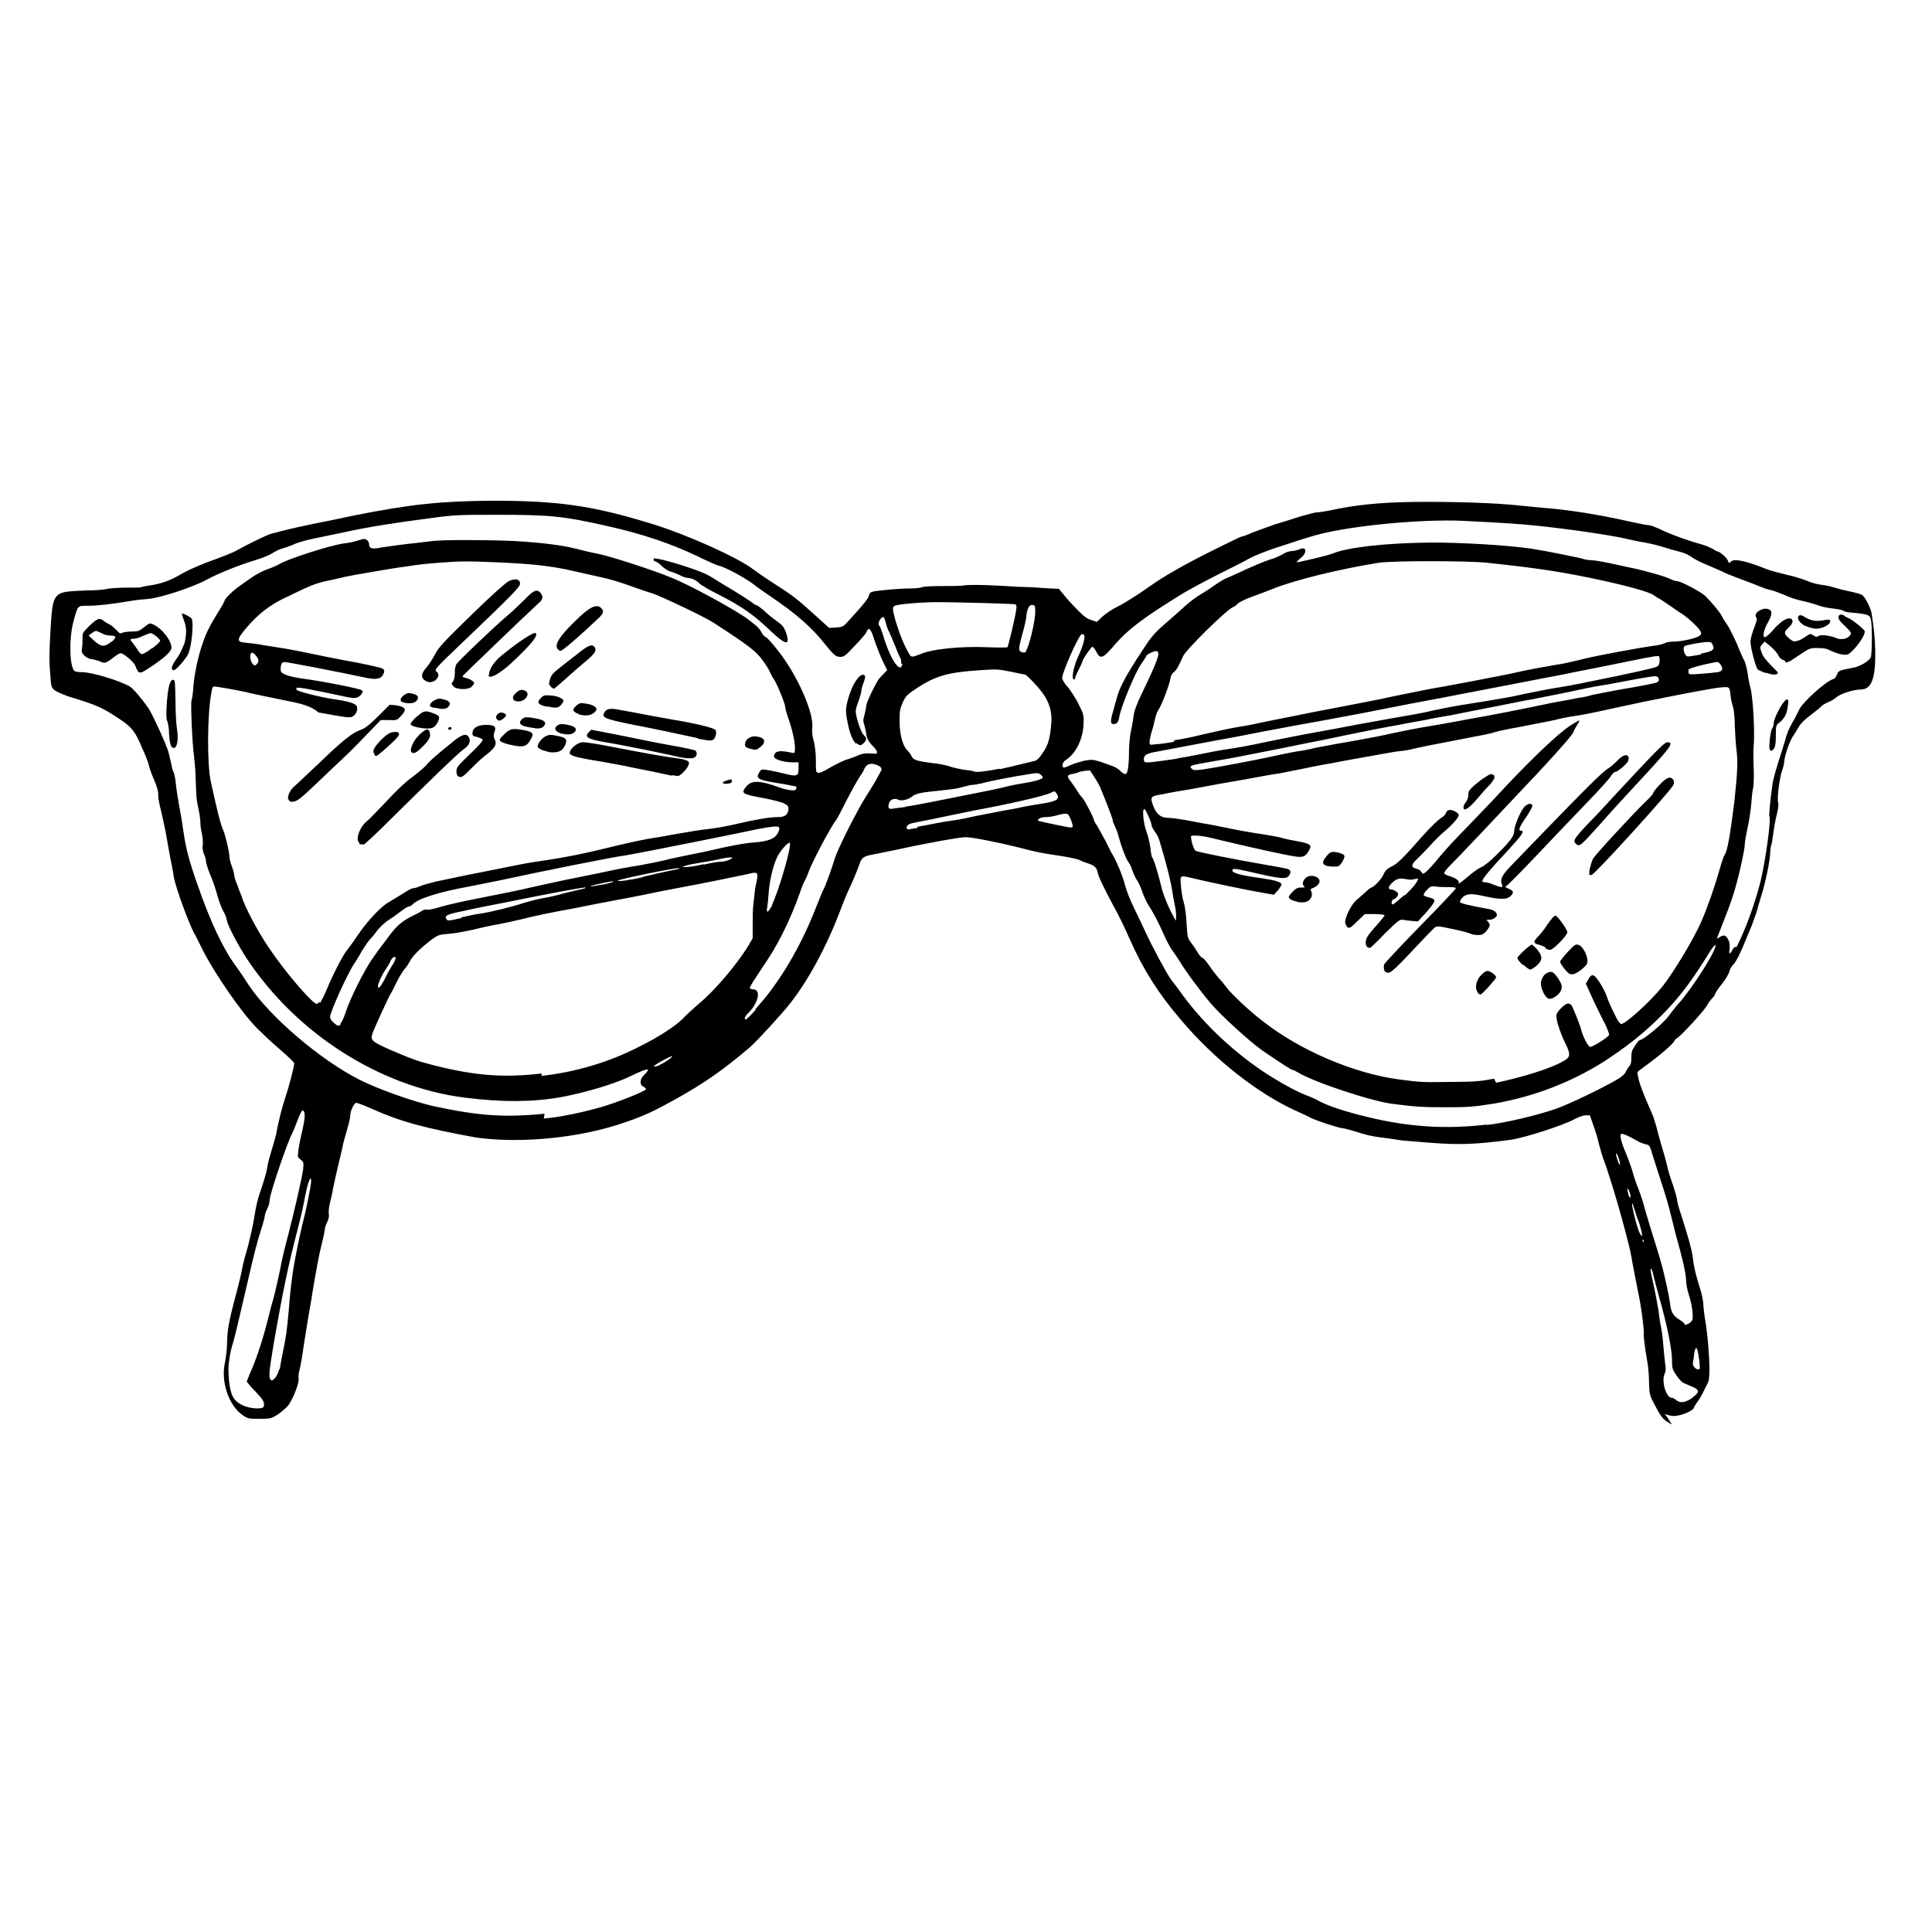 <?xml version="1.0" encoding="UTF-8" standalone="no"?>
<!-- Created with Inkscape (http://www.inkscape.org/) -->
<svg xmlns:dc="http://purl.org/dc/elements/1.1/" xmlns:cc="http://creativecommons.org/ns#" xmlns:rdf="http://www.w3.org/1999/02/22-rdf-syntax-ns#" xmlns:svg="http://www.w3.org/2000/svg" xmlns="http://www.w3.org/2000/svg" version="1.0" width="100%" height="100%" viewBox="0 0 48 48" id="svg2">
<defs id="defs7" />
<path d="m 41.54,35.39 c -0.20,-0.10 -0.25,-0.15 -0.41,-0.45 -0.15,-0.28 -0.15,-0.29 -0.16,-0.59 -0.00,-0.17 -0.02,-0.39 -0.04,-0.50 -0.07,-0.41 -0.10,-0.65 -0.09,-0.73 0.00,-0.15 -0.06,-0.65 -0.15,-1.06 -0.04,-0.21 -0.10,-0.52 -0.13,-0.67 -0.04,-0.26 -0.08,-0.44 -0.28,-1.17 -0.10,-0.37 -0.37,-1.26 -0.44,-1.41 -0.02,-0.05 -0.07,-0.22 -0.11,-0.37 -0.03,-0.14 -0.10,-0.37 -0.15,-0.50 l -0.08,-0.23 -0.11,0.00 c -0.06,0.00 -0.19,0.05 -0.28,0.10 -0.28,0.15 -1.23,0.46 -1.59,0.51 -0.84,0.11 -1.26,0.13 -2.00,0.07 -0.30,-0.02 -0.58,-0.05 -0.62,-0.05 -0.04,-0.00 -0.23,-0.03 -0.43,-0.06 -0.35,-0.04 -0.50,-0.07 -0.87,-0.19 -0.10,-0.03 -0.22,-0.06 -0.25,-0.06 -0.08,-5.03e-4 -0.68,-0.20 -0.79,-0.26 -0.05,-0.03 -0.22,-0.11 -0.38,-0.18 -0.94,-0.43 -2.01,-1.27 -2.83,-2.24 -0.56,-0.65 -0.94,-1.25 -1.27,-1.99 -0.12,-0.28 -0.31,-0.67 -0.42,-0.86 -0.26,-0.49 -0.37,-0.72 -0.39,-0.83 -0.02,-0.11 -0.08,-0.17 -0.24,-0.22 -0.06,-0.02 -0.16,-0.05 -0.20,-0.08 -0.04,-0.02 -0.25,-0.07 -0.45,-0.10 -0.54,-0.08 -0.63,-0.10 -1.09,-0.22 -0.53,-0.13 -1.13,-0.25 -1.30,-0.25 -0.14,0 -0.94,0.14 -1.71,0.31 -0.25,0.05 -0.54,0.11 -0.64,0.13 -0.17,0.03 -0.24,0.08 -0.28,0.21 -0.03,0.10 -0.18,0.46 -0.27,0.65 -0.04,0.08 -0.15,0.34 -0.24,0.59 -0.34,0.88 -0.78,1.68 -1.22,2.24 -0.22,0.28 -0.82,0.93 -0.99,1.08 -0.64,0.55 -1.14,0.90 -1.84,1.29 -0.54,0.30 -0.77,0.41 -1.23,0.57 -1.12,0.40 -2.62,0.55 -3.75,0.39 C 10.57,28.03 9.98,27.88 9.22,27.54 9.04,27.46 8.88,27.40 8.85,27.40 c -0.05,0 -0.15,0.20 -0.15,0.33 0,0.04 -0.03,0.18 -0.07,0.31 -0.04,0.13 -0.08,0.29 -0.10,0.36 -0.01,0.06 -0.06,0.28 -0.11,0.48 -0.05,0.20 -0.11,0.48 -0.14,0.62 -0.02,0.14 -0.07,0.33 -0.09,0.42 -0.02,0.08 -0.03,0.20 -0.02,0.24 0.01,0.05 -0.00,0.12 -0.04,0.20 -0.03,0.06 -0.06,0.14 -0.06,0.18 0,0.03 -0.03,0.18 -0.07,0.34 -0.07,0.27 -0.15,0.70 -0.24,1.25 -0.02,0.15 -0.07,0.41 -0.10,0.59 -0.03,0.17 -0.08,0.51 -0.12,0.75 -0.03,0.24 -0.08,0.50 -0.10,0.57 -0.02,0.07 -0.03,0.17 -0.02,0.21 0.02,0.10 -0.15,0.54 -0.27,0.68 -0.05,0.06 -0.17,0.16 -0.26,0.22 -0.15,0.09 -0.17,0.10 -0.44,0.10 -0.27,0 -0.29,-0.00 -0.42,-0.09 -0.35,-0.24 -0.55,-0.84 -0.44,-1.31 0.02,-0.11 0.05,-0.32 0.05,-0.45 0.01,-0.37 0.03,-0.52 0.25,-1.34 0.05,-0.19 0.11,-0.44 0.13,-0.56 0.02,-0.11 0.09,-0.37 0.15,-0.57 0.05,-0.20 0.12,-0.51 0.15,-0.70 0.03,-0.21 0.08,-0.45 0.16,-0.66 0.06,-0.18 0.14,-0.43 0.16,-0.57 0.02,-0.13 0.07,-0.29 0.09,-0.36 0.02,-0.06 0.08,-0.27 0.13,-0.45 C 6.92,27.84 7.01,27.51 7.09,27.26 7.19,26.97 7.32,26.45 7.31,26.41 7.30,26.39 7.14,26.23 6.94,26.06 6.74,25.89 6.50,25.66 6.39,25.55 6.00,25.16 5.32,24.17 5.03,23.59 4.94,23.41 4.85,23.22 4.82,23.18 4.67,22.89 4.37,22.06 4.32,21.80 4.31,21.71 4.27,21.50 4.23,21.31 4.20,21.13 4.14,20.83 4.11,20.64 4.07,20.46 4.02,20.21 3.99,20.10 3.96,19.98 3.93,19.83 3.93,19.76 3.94,19.68 3.90,19.54 3.83,19.38 3.77,19.24 3.71,19.08 3.70,19.02 3.69,18.96 3.61,18.75 3.52,18.56 3.37,18.19 3.27,18.06 2.98,17.87 2.54,17.58 2.45,17.53 1.69,17.30 1.56,17.25 1.41,17.19 1.36,17.15 1.28,17.09 1.27,17.06 1.25,16.78 c -0.03,-0.36 -0.03,-0.57 0.01,-1.21 0.03,-0.52 0.06,-0.66 0.15,-0.76 0.09,-0.10 0.21,-0.12 0.70,-0.14 0.25,-0.00 0.50,-0.02 0.55,-0.04 0.05,-0.01 0.26,-0.03 0.46,-0.03 0.19,4.02e-4 0.37,-0.00 0.39,-0.01 0.01,-0.01 0.10,-0.03 0.18,-0.04 0.30,-0.04 0.55,-0.13 0.80,-0.28 0.13,-0.08 0.42,-0.21 0.63,-0.29 0.44,-0.16 0.69,-0.26 0.77,-0.31 0.31,-0.17 0.72,-0.37 0.85,-0.41 0.08,-0.02 0.37,-0.10 0.65,-0.16 0.27,-0.06 0.55,-0.12 0.62,-0.13 0.11,-0.02 0.20,-0.04 0.82,-0.17 1.36,-0.27 2.11,-0.35 3.40,-0.36 1.63,-0.00 2.49,0.12 3.95,0.57 0.89,0.27 2.17,0.85 2.54,1.14 0.08,0.06 0.26,0.18 0.39,0.27 0.61,0.39 0.66,0.43 1.18,0.90 l 0.31,0.28 0.17,-0.01 c 0.15,-0.01 0.18,-0.02 0.28,-0.13 0.43,-0.47 0.53,-0.60 0.54,-0.67 0.01,-0.05 0.04,-0.08 0.09,-0.09 0.12,-0.03 0.66,-0.08 0.91,-0.08 0.12,1.51e-4 0.27,-0.01 0.31,-0.03 0.05,-0.02 0.25,-0.03 0.51,-0.03 0.23,0.00 0.49,-0.00 0.57,-0.02 0.09,-0.01 0.32,-0.01 0.61,0.00 0.25,0.01 0.57,0.03 0.71,0.04 0.13,0.00 0.41,0.01 0.63,0.03 l 0.38,0.02 0.08,0.10 c 0.04,0.05 0.18,0.22 0.32,0.36 0.19,0.20 0.27,0.27 0.39,0.31 l 0.15,0.05 0.15,-0.14 c 0.08,-0.07 0.24,-0.18 0.35,-0.23 0.16,-0.08 0.49,-0.28 0.84,-0.53 0.32,-0.23 0.85,-0.53 1.49,-0.85 0.40,-0.20 0.75,-0.37 0.77,-0.37 0.02,0 0.14,-0.04 0.27,-0.10 0.13,-0.05 0.38,-0.14 0.55,-0.20 0.17,-0.05 0.46,-0.14 0.64,-0.20 0.17,-0.05 0.36,-0.10 0.40,-0.10 0.04,0 0.19,-0.02 0.34,-0.05 0.59,-0.13 1.22,-0.20 2.09,-0.21 0.85,-0.01 2.01,0.02 2.61,0.09 0.14,0.01 0.48,0.05 0.75,0.07 0.54,0.05 1.16,0.15 1.68,0.26 0.63,0.14 0.75,0.16 0.80,0.16 0.02,-5e-5 0.17,0.05 0.33,0.13 0.28,0.13 0.69,0.27 0.98,0.35 0.08,0.02 0.19,0.07 0.25,0.10 0.05,0.03 0.11,0.07 0.13,0.07 0.05,0 0.23,0.15 0.26,0.23 0.02,0.07 0.03,0.07 0.08,0.02 0.08,-0.08 0.38,-0.01 0.88,0.19 0.07,0.03 0.30,0.09 0.50,0.14 0.20,0.04 0.43,0.12 0.53,0.16 0.09,0.04 0.24,0.08 0.34,0.09 0.09,0.01 0.23,0.04 0.29,0.06 0.06,0.02 0.24,0.07 0.39,0.10 0.15,0.03 0.29,0.07 0.32,0.09 0.07,0.04 0.21,0.30 0.24,0.46 0.06,0.40 0.08,0.58 0.09,0.94 0.01,0.67 -0.09,0.95 -0.36,0.95 -0.16,0 -0.50,0.10 -0.60,0.19 -0.04,0.04 -0.14,0.10 -0.22,0.13 -0.07,0.03 -0.15,0.08 -0.17,0.11 -0.02,0.02 -0.14,0.12 -0.26,0.21 -0.12,0.09 -0.25,0.21 -0.29,0.29 -0.04,0.07 -0.11,0.18 -0.15,0.24 -0.08,0.12 -0.21,0.50 -0.21,0.62 -5.02e-4,0.03 -0.02,0.13 -0.05,0.21 -0.06,0.15 -0.14,0.72 -0.10,0.82 0.01,0.03 -0.00,0.15 -0.03,0.26 -0.03,0.11 -0.07,0.32 -0.09,0.47 -0.02,0.15 -0.04,0.30 -0.06,0.34 -0.01,0.03 -0.02,0.11 -0.02,0.16 0,0.17 -0.11,0.73 -0.22,1.07 -0.02,0.08 -0.07,0.22 -0.09,0.31 -0.02,0.09 -0.08,0.24 -0.11,0.33 -0.03,0.09 -0.10,0.26 -0.15,0.37 -0.14,0.36 -0.27,0.63 -0.35,0.71 -0.04,0.04 -0.09,0.12 -0.10,0.18 -0.01,0.05 -0.10,0.20 -0.19,0.31 -0.09,0.11 -0.16,0.22 -0.16,0.24 0,0.01 -0.03,0.06 -0.07,0.10 -0.04,0.04 -0.10,0.12 -0.13,0.18 -0.06,0.12 -0.64,0.75 -0.74,0.81 -0.03,0.02 -0.07,0.05 -0.07,0.07 0,0.02 -0.09,0.11 -0.20,0.21 -0.17,0.15 -0.30,0.25 -0.68,0.53 -0.05,0.04 -0.05,0.04 0.00,0.25 0.03,0.11 0.11,0.32 0.17,0.46 0.06,0.14 0.14,0.33 0.18,0.42 0.03,0.09 0.08,0.24 0.10,0.33 0.02,0.09 0.08,0.30 0.13,0.47 0.05,0.16 0.10,0.36 0.12,0.43 0.01,0.07 0.07,0.28 0.14,0.47 0.06,0.18 0.11,0.36 0.11,0.40 0,0.03 0.04,0.19 0.10,0.36 0.16,0.50 0.26,0.84 0.29,1.07 0.01,0.12 0.05,0.31 0.08,0.42 0.03,0.11 0.08,0.29 0.12,0.41 0.03,0.11 0.06,0.26 0.06,0.33 0,0.06 0.02,0.22 0.04,0.35 0.06,0.33 0.11,0.91 0.11,1.24 0.00,0.21 -0.01,0.29 -0.05,0.37 -0.03,0.05 -0.08,0.16 -0.11,0.22 -0.03,0.06 -0.09,0.17 -0.14,0.23 -0.04,0.06 -0.08,0.12 -0.08,0.13 0,0.08 -0.31,0.22 -0.51,0.22 -0.05,0 -0.16,-0.02 -0.22,-0.06 z M 6.56,34.92 c 0.00,-0.02 0,-0.07 -0.02,-0.11 -0.03,-0.06 -0.06,-0.10 -0.31,-0.36 -0.05,-0.06 -0.10,-0.12 -0.10,-0.13 0,-0.00 0.04,-0.09 0.08,-0.20 0.13,-0.28 0.29,-0.74 0.42,-1.24 0.06,-0.25 0.14,-0.55 0.18,-0.68 0.03,-0.12 0.10,-0.42 0.15,-0.66 0.04,-0.24 0.11,-0.50 0.13,-0.59 0.06,-0.21 0.28,-1.11 0.33,-1.35 0.02,-0.10 0.05,-0.23 0.06,-0.27 0.01,-0.04 0.03,-0.16 0.05,-0.27 0.02,-0.19 0.01,-0.19 -0.06,-0.25 -0.07,-0.05 -0.08,-0.06 -0.06,-0.21 0.01,-0.08 0.05,-0.31 0.10,-0.51 0.08,-0.35 0.08,-0.50 0.00,-0.50 -0.01,0 -0.07,0.11 -0.12,0.25 -0.05,0.14 -0.11,0.28 -0.13,0.32 -0.10,0.16 -0.56,1.50 -0.56,1.65 0,0.05 -0.02,0.15 -0.06,0.22 -0.03,0.06 -0.06,0.14 -0.06,0.17 0,0.03 -0.04,0.19 -0.10,0.37 -0.09,0.28 -0.20,0.71 -0.33,1.29 -0.29,1.25 -0.35,1.49 -0.38,1.56 -0.01,0.04 -0.05,0.19 -0.07,0.33 -0.03,0.21 -0.03,0.31 -0.01,0.55 0.04,0.37 0.11,0.50 0.33,0.61 0.18,0.09 0.50,0.11 0.53,0.04 z M 42.04,34.73 c 0.19,-0.14 0.19,-0.20 0.00,-0.28 -0.07,-0.03 -0.17,-0.07 -0.21,-0.09 -0.04,-0.01 -0.12,-0.10 -0.18,-0.19 -0.10,-0.15 -0.11,-0.17 -0.11,-0.39 0,-0.25 -0.12,-0.86 -0.32,-1.56 -0.06,-0.21 -0.12,-0.45 -0.14,-0.53 -0.01,-0.07 -0.04,-0.14 -0.05,-0.16 -0.03,-0.04 -0.03,0.02 0.01,0.20 0.05,0.21 0.12,0.56 0.17,0.86 0.01,0.14 0.05,0.34 0.07,0.45 0.02,0.10 0.04,0.30 0.05,0.44 0.01,0.13 0.03,0.31 0.04,0.40 0.02,0.12 0.02,0.17 -0.01,0.25 -0.09,0.17 0.03,0.60 0.18,0.60 0.02,0 0.06,0.02 0.10,0.05 0.10,0.09 0.22,0.07 0.39,-0.04 z M 6.95,34.02 c 0.01,-0.07 0.04,-0.24 0.07,-0.39 0.09,-0.42 0.11,-0.60 0.15,-1.03 0.04,-0.52 0.08,-0.88 0.15,-1.26 0.07,-0.38 0.19,-0.93 0.23,-1.07 0.05,-0.18 0.18,-0.82 0.18,-0.92 0,-0.19 -0.08,0.02 -0.15,0.37 -0.03,0.18 -0.11,0.54 -0.18,0.80 -0.24,0.92 -0.37,1.55 -0.60,2.86 -0.11,0.67 -0.13,0.84 -0.08,0.89 0.03,0.04 0.04,0.04 0.12,-0.04 0.04,-0.05 0.08,-0.14 0.10,-0.22 z m 35.28,-0.02 c 0.01,-0.02 -0.02,-0.35 -0.06,-0.46 -0.02,-0.09 -0.06,-0.05 -0.08,0.10 -0.01,0.08 -0.02,0.18 -0.03,0.22 -0.02,0.10 0.13,0.22 0.18,0.13 z m -0.23,-1.15 c 0.06,-0.05 0.06,-0.07 0.05,-0.26 -0.01,-0.11 -0.05,-0.30 -0.09,-0.42 -0.04,-0.11 -0.07,-0.28 -0.07,-0.37 0,-0.13 -0.07,-0.47 -0.27,-1.18 -0.03,-0.12 -0.08,-0.34 -0.12,-0.48 -0.03,-0.14 -0.13,-0.48 -0.22,-0.75 -0.09,-0.27 -0.19,-0.60 -0.23,-0.72 -0.06,-0.21 -0.07,-0.22 -0.16,-0.24 -0.05,-0.01 -0.16,-0.05 -0.24,-0.10 -0.18,-0.10 -0.30,-0.16 -0.36,-0.16 -0.06,0 -0.03,0.16 0.10,0.47 0.06,0.14 0.14,0.36 0.17,0.47 0.03,0.11 0.09,0.30 0.14,0.41 0.04,0.11 0.11,0.30 0.14,0.42 0.03,0.12 0.11,0.38 0.17,0.58 0.12,0.38 0.25,0.80 0.30,1.00 0.08,0.32 0.15,0.65 0.18,0.85 0.03,0.25 0.08,0.32 0.24,0.42 0.06,0.04 0.12,0.08 0.12,0.10 0,0.04 0.06,0.03 0.14,-0.03 z m -1.16,-2.02 c -0.01,-0.02 -0.02,-0.04 -0.03,-0.03 -0.00,0.00 -0.00,0.02 0.00,0.04 0.02,0.04 0.04,0.03 0.02,-0.01 z M 40.69,30.30 c -0.06,-0.18 -0.11,-0.34 -0.12,-0.37 -0.00,-0.02 -0.02,-0.03 -0.02,-0.02 -0.02,0.02 0.13,0.63 0.19,0.73 0.09,0.17 0.07,9.81e-4 -0.04,-0.33 z m -0.19,-0.62 c 0,-0.03 -0.02,-0.09 -0.04,-0.12 -0.04,-0.05 -0.04,-0.05 -0.02,0.04 0.03,0.16 0.07,0.21 0.07,0.08 z m -0.29,-0.92 c -0.02,-0.07 -0.05,-0.12 -0.06,-0.10 -0.00,0.02 0.01,0.10 0.04,0.17 0.02,0.07 0.05,0.12 0.06,0.10 0.00,-0.02 -0.01,-0.10 -0.04,-0.17 z m -3.27,-0.81 c 0.45,-0.05 1.25,-0.24 1.71,-0.40 0.32,-0.11 1.15,-0.51 1.51,-0.72 0.11,-0.06 0.21,-0.14 0.23,-0.20 0.02,-0.04 0.06,-0.11 0.09,-0.14 0.04,-0.04 0.05,-0.10 0.05,-0.21 0,-0.13 0.01,-0.18 0.09,-0.30 0.05,-0.07 0.10,-0.14 0.12,-0.14 0.09,0 0.58,-0.41 0.72,-0.60 0.05,-0.07 0.15,-0.20 0.23,-0.29 0.36,-0.40 0.97,-1.36 0.93,-1.47 -0.00,-0.02 -0.06,0.04 -0.13,0.15 -0.46,0.75 -0.78,1.17 -1.22,1.61 -0.43,0.43 -0.86,0.77 -1.43,1.14 -0.83,0.52 -1.74,0.87 -2.73,1.04 -0.51,0.08 -0.64,0.09 -1.19,0.09 -0.56,0.00 -0.76,-0.01 -1.36,-0.09 -0.55,-0.08 -1.93,-0.54 -2.32,-0.78 -0.05,-0.03 -0.11,-0.06 -0.13,-0.06 -0.03,0 -0.28,-0.16 -0.76,-0.49 -0.30,-0.21 -1.00,-0.85 -1.26,-1.15 -0.25,-0.29 -0.62,-0.79 -0.79,-1.07 -0.07,-0.11 -0.16,-0.24 -0.19,-0.28 -0.03,-0.04 -0.12,-0.20 -0.19,-0.36 -0.13,-0.30 -0.29,-0.60 -0.41,-0.78 -0.03,-0.05 -0.09,-0.18 -0.13,-0.29 -0.03,-0.10 -0.09,-0.23 -0.13,-0.29 -0.04,-0.05 -0.09,-0.17 -0.12,-0.25 -0.02,-0.08 -0.07,-0.17 -0.10,-0.21 -0.05,-0.06 -0.17,-0.37 -0.24,-0.63 -0.01,-0.06 -0.05,-0.16 -0.08,-0.23 -0.03,-0.06 -0.06,-0.13 -0.06,-0.15 0,-0.03 -0.07,-0.24 -0.28,-0.75 -0.03,-0.09 -0.11,-0.24 -0.18,-0.34 l -0.11,-0.17 -0.12,0.01 c -0.07,0.01 -0.14,0.02 -0.17,0.04 -0.02,0.01 -0.09,0.03 -0.15,0.04 -0.13,0.02 -0.14,0.06 -0.04,0.18 0.03,0.04 0.10,0.14 0.14,0.20 0.03,0.06 0.10,0.16 0.15,0.21 0.07,0.08 0.29,0.51 0.29,0.56 0,0.01 0.03,0.07 0.08,0.14 0.04,0.07 0.13,0.24 0.21,0.38 0.07,0.14 0.14,0.29 0.17,0.33 0.11,0.19 0.26,0.55 0.31,0.76 0.03,0.12 0.13,0.38 0.22,0.56 0.09,0.18 0.22,0.46 0.30,0.63 0.15,0.33 0.54,1.05 0.62,1.15 0.02,0.03 0.11,0.14 0.19,0.25 0.53,0.76 1.27,1.48 2.10,2.04 0.36,0.24 0.81,0.49 1.07,0.59 0.09,0.03 0.24,0.10 0.33,0.15 0.25,0.13 0.65,0.26 1.19,0.39 1.02,0.25 1.95,0.31 2.97,0.19 z M 13.51,27.79 c 0.38,-0.03 0.91,-0.14 1.41,-0.28 0.39,-0.11 1.12,-0.40 1.13,-0.45 0.00,-0.01 -0.02,-0.04 -0.06,-0.06 -0.10,-0.04 -0.10,-0.18 0.00,-0.28 0.04,-0.04 0.09,-0.09 0.10,-0.12 0.02,-0.04 0.01,-0.04 -0.12,0.00 -0.08,0.03 -0.21,0.09 -0.29,0.13 -0.38,0.19 -1.11,0.41 -1.75,0.53 -0.69,0.12 -1.44,0.13 -2.39,0.01 C 9.44,27.00 7.38,25.69 6.14,23.83 5.93,23.51 5.67,23.02 5.64,22.88 5.63,22.82 5.60,22.73 5.57,22.68 5.50,22.56 5.43,22.37 5.37,22.14 5.34,22.04 5.28,21.86 5.23,21.75 5.18,21.63 5.13,21.48 5.12,21.42 c -0.00,-0.06 -0.03,-0.16 -0.06,-0.22 -0.02,-0.07 -0.04,-0.15 -0.02,-0.22 0.00,-0.06 -0.00,-0.17 -0.02,-0.25 -0.02,-0.07 -0.04,-0.20 -0.04,-0.27 -2.00e-4,-0.07 -0.02,-0.24 -0.05,-0.37 -0.03,-0.13 -0.05,-0.27 -0.05,-0.31 -0.00,-0.03 -0.01,-0.23 -0.02,-0.44 -0.00,-0.20 -0.03,-0.46 -0.04,-0.56 -0.04,-0.25 -0.09,-1.34 -0.06,-1.39 0.01,-0.01 0.03,-0.14 0.04,-0.27 0.03,-0.51 0.21,-1.18 0.40,-1.53 0.06,-0.12 0.18,-0.32 0.25,-0.43 0.07,-0.11 0.13,-0.22 0.13,-0.24 0,-0.04 0.21,-0.25 0.37,-0.36 0.06,-0.04 0.20,-0.14 0.30,-0.21 0.10,-0.07 0.28,-0.17 0.40,-0.21 0.12,-0.04 0.25,-0.10 0.28,-0.12 0.21,-0.13 1.26,-0.47 1.62,-0.52 0.12,-0.01 0.29,-0.05 0.37,-0.08 0.13,-0.04 0.14,-0.04 0.20,0.00 0.03,0.02 0.05,0.07 0.05,0.10 0,0.11 0.07,0.13 0.32,0.08 0.12,-0.02 0.42,-0.06 0.66,-0.09 0.23,-0.02 0.50,-0.06 0.61,-0.07 0.24,-0.03 1.31,-0.03 2.00,0.00 0.68,0.04 1.18,0.10 1.54,0.19 0.15,0.04 0.40,0.10 0.56,0.13 0.27,0.05 1.36,0.40 1.79,0.58 0.45,0.17 1.67,0.84 1.94,1.05 0.05,0.04 0.14,0.11 0.19,0.15 0.05,0.04 0.11,0.11 0.14,0.17 0.02,0.05 0.07,0.11 0.11,0.12 0.03,0.01 0.19,0.19 0.35,0.40 0.46,0.61 0.85,1.51 0.80,1.86 -0.01,0.08 0.00,0.20 0.04,0.33 0.03,0.13 0.05,0.30 0.05,0.45 0,0.13 0.00,0.27 0.01,0.29 0.02,0.07 0.11,0.05 0.31,-0.07 0.10,-0.06 0.29,-0.16 0.42,-0.21 0.13,-0.04 0.29,-0.10 0.35,-0.13 0.08,-0.03 0.16,-0.04 0.28,-0.03 0.14,0.01 0.15,0.01 0.15,-0.03 0,-0.03 -0.04,-0.09 -0.09,-0.14 -0.11,-0.10 -0.17,-0.22 -0.18,-0.32 0,-0.03 -0.02,-0.12 -0.04,-0.20 -0.04,-0.11 -0.04,-0.14 5.02e-4,-0.28 0.02,-0.08 0.04,-0.18 0.04,-0.21 0,-0.07 0.19,-0.48 0.32,-0.68 L 22.04,16.65 21.92,16.40 c -0.06,-0.13 -0.15,-0.36 -0.20,-0.51 -0.08,-0.27 -0.14,-0.33 -0.19,-0.19 -0.01,0.03 -0.14,0.19 -0.29,0.34 -0.22,0.24 -0.27,0.28 -0.36,0.28 -0.11,0 -0.16,-0.04 -0.37,-0.30 -0.34,-0.43 -0.70,-0.75 -1.39,-1.22 -0.12,-0.08 -0.31,-0.21 -0.42,-0.30 -0.22,-0.16 -0.65,-0.39 -0.82,-0.44 -0.06,-0.01 -0.31,-0.12 -0.55,-0.24 -0.65,-0.31 -1.38,-0.56 -2.24,-0.75 -1.10,-0.25 -1.44,-0.28 -2.71,-0.28 -0.96,-0.00 -1.07,0.00 -1.66,0.08 -0.99,0.13 -1.56,0.22 -2.20,0.36 -0.19,0.04 -0.52,0.11 -0.72,0.15 -0.20,0.04 -0.44,0.11 -0.51,0.15 -0.07,0.03 -0.18,0.07 -0.25,0.09 -0.06,0.01 -0.17,0.06 -0.25,0.11 -0.07,0.05 -0.28,0.14 -0.46,0.19 -0.39,0.12 -0.92,0.33 -1.19,0.48 -0.35,0.19 -1.14,0.45 -1.45,0.48 -0.15,0.01 -0.34,0.03 -0.44,0.05 -0.48,0.08 -0.83,0.12 -1.05,0.12 -0.29,0.00 -0.26,-0.02 -0.38,0.41 -0.11,0.42 -0.09,1.11 0.03,1.21 0.02,0.02 0.11,0.03 0.19,0.03 0.24,0 0.94,0.21 1.19,0.36 0.08,0.05 0.28,0.28 0.46,0.54 0.09,0.13 0.45,0.91 0.50,1.10 0.02,0.08 0.05,0.21 0.07,0.30 0.01,0.08 0.04,0.17 0.06,0.20 0.01,0.03 0.04,0.16 0.05,0.28 0.01,0.12 0.05,0.36 0.08,0.53 0.03,0.16 0.08,0.44 0.10,0.60 0.07,0.48 0.14,0.75 0.35,1.35 0.32,0.93 0.65,1.63 0.96,2.04 0.06,0.08 0.20,0.29 0.31,0.46 0.52,0.79 1.78,1.87 2.77,2.37 0.48,0.24 1.31,0.53 1.82,0.65 1.12,0.24 1.74,0.29 2.77,0.19 z M 4.26,18.54 c -0.03,-0.03 -0.05,-0.14 -0.06,-0.31 -0.00,-0.14 -0.03,-0.29 -0.05,-0.33 -0.04,-0.08 -0.00,-0.66 0.05,-0.86 0.03,-0.11 0.06,-0.15 0.10,-0.15 0.05,0 0.05,0.03 0.06,0.53 0.00,0.29 0.02,0.61 0.04,0.71 0.05,0.32 -0.03,0.55 -0.15,0.41 z m 17.01,-0.06 c -0.09,-0.09 -0.15,-0.23 -0.21,-0.52 -0.06,-0.31 -0.06,-0.36 0.04,-0.69 0.11,-0.34 0.29,-0.57 0.38,-0.49 0.02,0.02 0.02,0.06 -0.02,0.17 -0.03,0.07 -0.06,0.17 -0.06,0.21 0,0.04 -0.03,0.15 -0.07,0.26 -0.04,0.10 -0.07,0.21 -0.07,0.24 0.00,0.15 0.12,0.51 0.19,0.59 0.09,0.09 0.09,0.13 0.01,0.21 -0.07,0.07 -0.10,0.07 -0.18,0.00 z M 3.42,16.66 c -0.01,-0.01 -0.04,-0.06 -0.05,-0.10 -0.02,-0.08 -0.19,-0.24 -0.33,-0.32 -0.05,-0.02 -0.08,-0.01 -0.19,0.07 -0.20,0.16 -0.25,0.18 -0.35,0.13 -0.04,-0.02 -0.14,-0.05 -0.21,-0.06 -0.08,-0.01 -0.16,-0.05 -0.20,-0.10 -0.06,-0.06 -0.07,-0.09 -0.05,-0.20 0.01,-0.06 0.01,-0.17 0.01,-0.24 -0.00,-0.11 0.01,-0.13 0.16,-0.28 0.21,-0.20 0.26,-0.22 0.37,-0.13 0.04,0.03 0.11,0.07 0.15,0.09 0.03,0.01 0.10,0.07 0.16,0.13 0.08,0.09 0.10,0.10 0.15,0.07 0.03,-0.01 0.13,-0.03 0.23,-0.03 0.16,0 0.19,-0.01 0.30,-0.10 0.14,-0.11 0.15,-0.12 0.25,-0.07 0.22,0.11 0.44,0.40 0.44,0.57 0,0.09 -0.14,0.22 -0.44,0.43 -0.30,0.20 -0.32,0.21 -0.39,0.17 z m 0.36,-0.55 c 0.11,-0.08 0.20,-0.17 0.20,-0.19 0,-0.04 -0.18,-0.19 -0.24,-0.19 -0.02,1.01e-4 -0.10,0.03 -0.19,0.07 -0.08,0.04 -0.18,0.07 -0.23,0.07 -0.10,0 -0.10,0.01 -0.01,0.12 0.03,0.04 0.09,0.12 0.12,0.17 0.03,0.05 0.07,0.09 0.10,0.09 0.03,0 0.14,-0.06 0.25,-0.15 z m -1.01,-0.16 c 0.14,-0.12 0.12,-0.16 -0.04,-0.16 -0.05,-2.51e-4 -0.14,-0.02 -0.21,-0.06 -0.14,-0.07 -0.14,-0.07 -0.24,0.00 l -0.08,0.06 0.14,0.13 c 0.18,0.16 0.26,0.16 0.43,0.02 z m 1.50,0.64 c -0.00,-0.02 0.03,-0.11 0.10,-0.20 0.06,-0.08 0.13,-0.20 0.15,-0.26 0.02,-0.05 0.05,-0.12 0.06,-0.14 0.01,-0.02 0.03,-0.12 0.04,-0.22 0.01,-0.15 0.00,-0.21 -0.04,-0.33 -0.05,-0.13 -0.07,-0.20 -0.05,-0.20 0.03,0 0.22,0.10 0.23,0.13 0.06,0.09 -0.00,0.72 -0.09,0.89 -0.06,0.12 -0.30,0.39 -0.35,0.39 -0.02,0 -0.05,-0.01 -0.05,-0.04 z M 19.13,15.66 c -0.40,-0.38 -0.68,-0.58 -1.24,-0.87 -0.25,-0.12 -0.48,-0.26 -0.51,-0.29 -0.07,-0.08 -0.20,-0.14 -0.29,-0.14 -0.03,0 -0.13,-0.03 -0.20,-0.07 -0.07,-0.03 -0.18,-0.08 -0.23,-0.09 -0.05,-0.01 -0.15,-0.07 -0.22,-0.14 -0.06,-0.06 -0.13,-0.11 -0.16,-0.11 -0.02,0 -0.04,-0.02 -0.04,-0.04 0,-0.05 -0.01,-0.05 0.23,0.00 0.34,0.08 1.00,0.30 1.14,0.39 0.07,0.04 0.22,0.13 0.31,0.19 0.44,0.26 0.75,0.46 0.79,0.50 0.02,0.02 0.05,0.04 0.07,0.04 0.02,0 0.11,0.06 0.20,0.14 0.08,0.08 0.23,0.20 0.33,0.27 0.14,0.10 0.17,0.15 0.22,0.28 0.11,0.33 -0.00,0.32 -0.39,-0.05 z m 18.04,11.24 c 0.63,-0.13 1.35,-0.35 1.66,-0.53 0.19,-0.10 0.20,-0.17 0.06,-0.45 -0.15,-0.31 -0.24,-0.62 -0.22,-0.71 0.02,-0.09 0.22,-0.28 0.29,-0.28 0.02,0 0.06,0.02 0.08,0.04 0.03,0.04 0.20,0.45 0.24,0.60 0.05,0.20 0.18,0.44 0.23,0.44 0.06,0 0.45,-0.24 0.47,-0.30 0.00,-0.02 -0.05,-0.18 -0.14,-0.34 -0.08,-0.16 -0.22,-0.44 -0.30,-0.62 l -0.14,-0.31 0.05,-0.09 c 0.06,-0.11 0.10,-0.14 0.15,-0.11 0.06,0.02 0.25,0.32 0.31,0.49 0.05,0.15 0.14,0.35 0.27,0.60 0.03,0.05 0.07,0.11 0.10,0.11 0.09,0.01 0.70,-0.53 1.03,-0.94 0.27,-0.34 0.80,-1.22 0.97,-1.63 0.15,-0.35 0.31,-0.81 0.42,-1.19 0.06,-0.21 0.12,-0.41 0.15,-0.44 0.07,-0.12 0.13,-0.45 0.24,-1.33 0.08,-0.73 0.09,-1.01 0.05,-1.30 -0.02,-0.15 -0.03,-0.41 -0.04,-0.59 -0.00,-0.18 -0.02,-0.37 -0.04,-0.44 -0.02,-0.06 -0.05,-0.18 -0.06,-0.26 -0.03,-0.27 -0.02,-0.26 -0.25,-0.24 -0.21,0.01 -1.92,0.35 -2.59,0.50 -0.49,0.11 -0.83,0.18 -1.04,0.21 -0.09,0.01 -0.31,0.05 -0.50,0.10 -0.18,0.04 -0.57,0.11 -0.86,0.17 -0.29,0.05 -0.57,0.11 -0.62,0.13 -0.05,0.02 -0.27,0.07 -0.50,0.11 -0.94,0.18 -1.49,0.29 -1.55,0.31 -0.03,0.01 -0.17,0.04 -0.30,0.05 -0.13,0.01 -0.47,0.08 -0.77,0.13 -0.29,0.05 -0.73,0.13 -0.98,0.18 -0.25,0.04 -0.59,0.11 -0.77,0.15 -0.17,0.03 -0.40,0.08 -0.51,0.10 -0.10,0.01 -0.49,0.08 -0.86,0.15 -0.36,0.06 -0.92,0.16 -1.22,0.22 -0.30,0.05 -0.66,0.11 -0.78,0.14 -0.32,0.05 -0.33,0.06 -0.25,0.29 0.08,0.21 0.19,0.30 0.38,0.30 0.06,0 0.22,0.02 0.34,0.04 0.12,0.02 0.34,0.06 0.48,0.09 0.14,0.02 0.40,0.07 0.59,0.11 0.18,0.04 0.55,0.11 0.82,0.15 0.27,0.04 0.54,0.09 0.60,0.11 0.06,0.02 0.20,0.05 0.32,0.07 0.39,0.07 0.43,0.10 0.33,0.26 -0.10,0.16 -0.15,0.17 -0.55,0.09 -0.51,-0.10 -1.32,-0.29 -1.86,-0.42 -0.23,-0.06 -0.51,-0.08 -0.51,-0.04 0,0.11 0.07,0.34 0.12,0.36 0.05,0.03 1.00,0.22 1.76,0.35 0.25,0.04 0.50,0.09 0.53,0.10 0.08,0.03 0.08,0.12 0.00,0.19 -0.07,0.06 -0.21,0.05 -0.86,-0.10 -0.34,-0.08 -0.49,-0.11 -0.51,-0.08 -0.07,0.07 0.12,0.14 0.72,0.22 0.33,0.05 0.47,0.09 0.49,0.15 0.00,0.01 -0.03,0.08 -0.09,0.15 l -0.10,0.11 -0.28,-0.05 c -0.37,-0.06 -1.36,-0.27 -1.69,-0.35 -0.38,-0.09 -0.36,-0.10 -0.34,0.18 0.01,0.13 0.04,0.32 0.07,0.41 0.03,0.09 0.06,0.32 0.07,0.52 0.02,0.33 0.02,0.36 0.11,0.48 0.05,0.06 0.13,0.18 0.17,0.25 0.04,0.07 0.10,0.13 0.13,0.14 0.02,0.00 0.09,0.09 0.16,0.19 0.06,0.09 0.16,0.22 0.22,0.29 0.06,0.06 0.15,0.17 0.21,0.25 0.11,0.15 0.54,0.56 0.88,0.82 0.92,0.73 2.27,1.31 3.41,1.46 0.54,0.07 0.55,0.07 1.29,0.06 0.60,-0.00 0.74,-0.02 1.06,-0.08 z m 1.18,-2.23 c -0.08,-0.17 -0.09,-0.27 -0.02,-0.39 0.04,-0.09 0.16,-0.15 0.23,-0.13 0.07,0.02 0.23,0.25 0.24,0.35 0.01,0.10 -0.05,0.20 -0.19,0.28 -0.12,0.07 -0.18,0.04 -0.26,-0.11 z m -1.63,-0.01 c -0.08,-0.08 -0.06,-0.26 0.04,-0.39 0.14,-0.16 0.19,-0.18 0.31,-0.10 0.05,0.03 0.10,0.08 0.10,0.11 5.01e-4,0.04 -0.35,0.43 -0.39,0.43 -0.01,0 -0.04,-0.02 -0.07,-0.04 z M 34.43,24.17 c -0.05,-0.06 -0.06,-0.14 -0.04,-0.21 0.01,-0.03 0.42,-0.47 0.90,-0.96 0.48,-0.49 0.88,-0.91 0.88,-0.93 0,-0.02 -0.05,-0.03 -0.15,-0.03 -0.08,0.00 -0.23,-0.00 -0.31,-0.01 -0.15,-0.02 -0.16,-0.02 -0.25,0.07 -0.05,0.05 -0.09,0.11 -0.09,0.13 0,0.02 0.05,0.05 0.11,0.06 0.21,0.05 0.21,0.08 -0.03,0.36 l -0.22,0.24 -0.16,-0.01 c -0.09,-0.01 -0.19,-0.02 -0.23,-0.03 -0.05,-0.01 -0.12,0.03 -0.43,0.34 -0.19,0.20 -0.36,0.36 -0.37,0.36 -0.06,0 -0.11,-0.04 -0.11,-0.12 0,-0.12 0.04,-0.18 0.27,-0.44 0.11,-0.12 0.20,-0.24 0.20,-0.25 0,-0.01 -0.09,-0.03 -0.24,-0.03 l -0.25,-0.00 -0.19,0.18 c -0.15,0.15 -0.19,0.18 -0.24,0.15 -0.02,-0.01 -0.05,-0.07 -0.06,-0.12 -0.01,-0.12 0.15,-0.44 0.27,-0.55 0.05,-0.04 0.15,-0.13 0.23,-0.20 0.07,-0.07 0.14,-0.12 0.15,-0.12 0.05,0 0.25,-0.20 0.30,-0.32 0.04,-0.09 0.08,-0.14 0.20,-0.20 0.15,-0.07 0.29,-0.21 0.81,-0.80 0.16,-0.18 0.35,-0.36 0.41,-0.40 0.06,-0.03 0.12,-0.09 0.13,-0.12 0.02,-0.09 0.11,-0.11 0.21,-0.06 0.05,0.02 0.10,0.06 0.11,0.09 0.02,0.05 -0.15,0.25 -0.38,0.44 -0.07,0.06 -0.23,0.21 -0.33,0.33 -0.10,0.11 -0.25,0.26 -0.32,0.33 -0.15,0.13 -0.16,0.21 -0.03,0.24 0.05,0.01 0.11,0.04 0.13,0.08 0.04,0.06 0.04,0.06 0.12,0.00 0.04,-0.03 0.20,-0.20 0.35,-0.39 0.15,-0.18 0.44,-0.49 0.64,-0.69 0.19,-0.20 0.50,-0.52 0.68,-0.71 0.80,-0.87 1.57,-1.62 1.91,-1.84 0.12,-0.08 0.23,-0.14 0.23,-0.13 0.00,0.00 -0.01,0.05 -0.05,0.10 -0.03,0.05 -0.08,0.13 -0.10,0.19 -0.02,0.06 -0.32,0.41 -0.88,1.01 -1.07,1.14 -1.98,2.10 -2.19,2.31 -0.08,0.08 -0.15,0.17 -0.14,0.19 0.00,0.01 0.07,0.05 0.14,0.07 0.14,0.04 0.25,0.12 0.22,0.16 -0.00,0.01 -0.00,0.02 0.01,0.02 0.01,0 0.11,-0.08 0.22,-0.17 0.10,-0.09 0.25,-0.20 0.32,-0.23 0.08,-0.03 0.24,-0.16 0.40,-0.32 0.33,-0.33 0.43,-0.46 0.43,-0.58 0,-0.13 0.16,-0.52 0.27,-0.62 0.09,-0.08 0.18,-0.08 0.18,5.02e-4 0,0.02 -0.07,0.15 -0.16,0.28 -0.16,0.23 -0.20,0.33 -0.12,0.33 0.10,0 0.02,0.11 -0.31,0.47 -0.45,0.48 -0.68,0.75 -0.65,0.79 0.01,0.01 0.04,0.02 0.07,0.02 0.03,0 0.12,0.02 0.21,0.06 0.21,0.08 0.24,0.08 0.20,-0.02 -0.04,-0.12 9.8e-4,-0.21 0.23,-0.45 0.11,-0.11 0.51,-0.53 0.89,-0.92 0.89,-0.92 1.38,-1.41 1.51,-1.49 0.06,-0.03 0.17,-0.13 0.24,-0.20 0.13,-0.14 0.25,-0.18 0.28,-0.09 0.01,0.02 0.00,0.07 -0.01,0.10 -0.04,0.08 -0.27,0.27 -0.32,0.27 -0.03,0 -0.07,0.04 -0.10,0.09 -0.02,0.05 -0.31,0.37 -0.63,0.70 -0.32,0.33 -0.88,0.92 -1.25,1.31 -0.36,0.38 -0.69,0.71 -0.72,0.73 -0.05,0.02 -0.05,0.02 0.05,0.07 0.13,0.05 0.14,0.10 0.04,0.19 -0.08,0.08 -0.27,0.08 -0.62,0.00 -0.36,-0.08 -0.45,-0.07 -0.56,0.02 -0.04,0.04 -0.07,0.10 -0.07,0.12 0.01,0.03 0.19,0.08 0.69,0.17 0.15,0.02 0.23,0.08 0.23,0.16 0,0.04 -0.10,0.11 -0.18,0.11 -0.08,0 -0.09,0.00 -0.04,0.05 0.06,0.07 0.06,0.10 -0.04,0.23 -0.07,0.08 -0.11,0.10 -0.21,0.10 -0.06,0 -0.14,-0.01 -0.18,-0.03 -0.06,-0.03 -0.25,-0.08 -0.65,-0.16 -0.15,-0.03 -0.19,-0.03 -0.24,0.00 -0.03,0.02 -0.28,0.28 -0.56,0.58 -0.51,0.54 -0.59,0.61 -0.67,0.51 z m 0.46,-1.91 c 0.22,-0.21 0.34,-0.36 0.34,-0.43 0,-0.00 -0.04,-0.00 -0.08,0.01 -0.06,0.02 -0.13,0.02 -0.23,0.00 -0.16,-0.03 -0.23,-0.01 -0.35,0.11 -0.09,0.09 -0.08,0.15 0.00,0.15 0.03,0 0.08,0.02 0.12,0.05 0.05,0.04 0.06,0.06 0.03,0.11 -0.01,0.03 -0.06,0.07 -0.09,0.08 -0.06,0.01 -0.08,0.13 -0.02,0.13 0.01,0 0.14,-0.11 0.29,-0.24 z m 4.07,1.91 c -0.06,-0.05 -0.20,-0.23 -0.20,-0.28 0,-0.01 0.08,-0.12 0.19,-0.24 0.18,-0.19 0.20,-0.20 0.28,-0.17 0.09,0.03 0.21,0.25 0.21,0.39 0,0.08 -0.02,0.11 -0.15,0.22 -0.16,0.12 -0.25,0.15 -0.33,0.08 z m -1.13,-0.20 c -0.07,-0.06 -0.13,-0.14 -0.13,-0.17 0,-0.04 0.31,-0.33 0.36,-0.33 0.01,0 0.07,0.05 0.13,0.12 0.14,0.17 0.14,0.26 -0.01,0.40 -0.06,0.05 -0.14,0.10 -0.16,0.10 -0.02,0 -0.10,-0.05 -0.17,-0.12 z m 0.57,-0.43 c -0.03,-0.02 -0.10,-0.05 -0.17,-0.07 -0.06,-0.01 -0.11,-0.04 -0.11,-0.07 0,-0.02 0.04,-0.08 0.10,-0.14 0.05,-0.05 0.15,-0.17 0.21,-0.27 0.11,-0.16 0.18,-0.24 0.22,-0.24 0.04,0 0.29,0.34 0.29,0.41 -5.02e-4,0.08 -0.35,0.44 -0.43,0.44 -0.03,0 -0.09,-0.02 -0.12,-0.04 z m -6.17,-1.14 c -0.13,-0.02 -0.21,-0.07 -0.21,-0.12 0,-0.01 0.04,-0.07 0.10,-0.13 0.08,-0.08 0.12,-0.10 0.21,-0.10 0.08,0 0.10,-0.00 0.07,-0.03 -0.05,-0.05 -0.04,-0.12 0.03,-0.20 0.08,-0.08 0.24,-0.08 0.32,-0.00 0.07,0.07 0.03,0.16 -0.10,0.23 -0.09,0.03 -0.10,0.05 -0.07,0.10 0.03,0.07 0.01,0.15 -0.05,0.21 -0.07,0.06 -0.15,0.07 -0.30,0.05 z m 7.26,-0.69 c -0.02,-0.03 0.02,-0.21 0.08,-0.36 0.03,-0.08 0.89,-1.01 1.28,-1.40 0.12,-0.11 0.22,-0.22 0.22,-0.24 0,-0.04 0.19,-0.26 0.30,-0.34 0.07,-0.05 0.11,-0.06 0.15,-0.04 0.07,0.03 0.09,0.11 0.05,0.18 -0.09,0.17 -1.95,2.22 -2.03,2.23 -0.02,0.00 -0.05,-0.00 -0.07,-0.02 z m -6.56,-0.21 c -0.03,-0.01 -0.06,-0.05 -0.06,-0.07 0,-0.06 0.13,-0.24 0.21,-0.26 0.07,-0.02 0.30,0.03 0.32,0.09 0.02,0.05 -0.09,0.24 -0.15,0.26 -0.06,0.02 -0.22,0.01 -0.30,-0.01 z M 39.14,20.95 c -0.06,-0.06 -0.03,-0.12 0.31,-0.48 0.16,-0.16 0.44,-0.46 0.62,-0.66 1.03,-1.11 1.29,-1.38 1.36,-1.37 0.16,0.02 0.11,0.09 -0.75,1.02 -0.30,0.32 -0.71,0.77 -0.91,1.00 -0.53,0.59 -0.53,0.59 -0.63,0.49 z m -2.78,-0.90 c 0,-0.02 0.02,-0.08 0.06,-0.12 0.03,-0.04 0.06,-0.12 0.06,-0.18 0,-0.09 0.02,-0.12 0.14,-0.23 0.07,-0.06 0.17,-0.14 0.20,-0.16 0.03,-0.02 0.09,-0.06 0.14,-0.09 0.08,-0.06 0.17,-0.04 0.17,0.04 0,0.03 -0.05,0.12 -0.13,0.20 -0.07,0.07 -0.22,0.24 -0.32,0.36 -0.19,0.22 -0.32,0.30 -0.32,0.19 z M 13.45,26.73 c 0.84,-0.09 1.68,-0.34 2.42,-0.72 0.51,-0.25 0.97,-0.55 1.15,-0.76 0.05,-0.05 0.20,-0.19 0.34,-0.31 0.39,-0.32 0.95,-0.98 1.23,-1.44 l 0.11,-0.19 -0.00,-0.31 c -0.00,-0.17 0.00,-0.42 0.02,-0.56 0.02,-0.14 0.03,-0.26 0.03,-0.27 -0.00,-0.01 0.01,-0.12 0.04,-0.23 0.06,-0.28 0.04,-0.29 -0.23,-0.22 -0.23,0.05 -1.11,0.23 -1.60,0.32 -0.16,0.03 -0.37,0.07 -0.47,0.09 -0.09,0.02 -0.41,0.08 -0.69,0.14 -0.28,0.05 -0.73,0.14 -1.00,0.19 -0.26,0.05 -0.59,0.12 -0.72,0.14 -0.43,0.08 -0.82,0.16 -1.13,0.24 -0.16,0.04 -0.41,0.09 -0.55,0.12 -0.14,0.02 -0.30,0.06 -0.36,0.07 -0.37,0.09 -0.65,0.15 -0.89,0.17 -0.24,0.02 -0.27,0.03 -0.42,0.14 -0.28,0.21 -0.47,0.40 -0.54,0.53 -0.03,0.06 -0.10,0.17 -0.15,0.22 -0.04,0.05 -0.14,0.21 -0.20,0.34 -0.06,0.13 -0.13,0.26 -0.14,0.27 -0.03,0.04 -0.41,0.86 -0.45,0.99 -0.05,0.15 -0.01,0.19 0.44,0.39 0.54,0.23 0.67,0.28 1.06,0.38 1.06,0.27 1.77,0.32 2.71,0.21 z m 2.95,-0.28 c 0.12,-0.05 0.32,-0.19 0.30,-0.21 -0.01,-0.01 -0.28,0.12 -0.42,0.22 -0.08,0.05 -0.00,0.05 0.12,-0.00 z M 8.47,25.41 c 0.02,-0.01 0.07,-0.12 0.12,-0.26 0.09,-0.31 0.48,-1.09 0.69,-1.37 0.08,-0.12 0.23,-0.32 0.33,-0.45 0.24,-0.33 0.36,-0.44 0.69,-0.60 0.05,-0.02 0.14,-0.07 0.18,-0.10 0.04,-0.03 0.10,-0.04 0.13,-0.03 0.02,0.01 0.14,-0.01 0.27,-0.05 0.12,-0.04 0.46,-0.12 0.75,-0.18 0.86,-0.17 1.26,-0.25 1.64,-0.34 0.20,-0.04 0.66,-0.15 1.03,-0.22 0.36,-0.07 0.78,-0.16 0.92,-0.19 0.14,-0.03 0.36,-0.07 0.48,-0.09 0.23,-0.03 0.90,-0.17 0.94,-0.19 0.01,-0.00 0.18,-0.04 0.38,-0.08 0.19,-0.04 0.44,-0.09 0.54,-0.11 0.55,-0.13 0.91,-0.20 1.18,-0.22 0.36,-0.03 0.51,-0.09 0.59,-0.24 0.07,-0.15 0.04,-0.18 -0.21,-0.14 -0.10,0.01 -0.24,0.04 -0.30,0.05 -0.21,0.05 -2.90,0.59 -3.27,0.65 -0.31,0.04 -2.11,0.40 -3.07,0.61 -0.30,0.06 -0.69,0.14 -0.85,0.17 -0.76,0.14 -1.25,0.30 -1.38,0.44 -0.02,0.03 -0.07,0.05 -0.09,0.05 -0.02,0 -0.09,0.04 -0.17,0.10 -0.07,0.05 -0.21,0.16 -0.31,0.22 -0.11,0.07 -0.23,0.18 -0.31,0.28 -0.06,0.09 -0.15,0.19 -0.18,0.22 -0.03,0.03 -0.12,0.16 -0.20,0.29 -0.07,0.13 -0.17,0.28 -0.20,0.33 -0.14,0.20 -0.59,1.18 -0.59,1.31 0,0.03 0.04,0.10 0.09,0.14 0.10,0.08 0.09,0.08 0.16,0.06 z m 10.29,-0.33 c 0.58,-0.63 1.11,-1.51 1.50,-2.50 0.10,-0.25 0.19,-0.48 0.21,-0.50 0.02,-0.03 0.18,-0.45 0.27,-0.75 0.08,-0.26 0.55,-1.18 0.75,-1.50 0.09,-0.15 0.22,-0.35 0.27,-0.44 0.05,-0.09 0.10,-0.19 0.12,-0.22 0.05,-0.07 0.01,-0.13 -0.11,-0.17 -0.15,-0.05 -0.24,-0.02 -0.30,0.11 -0.02,0.06 -0.09,0.16 -0.13,0.22 -0.04,0.06 -0.18,0.31 -0.31,0.56 -0.12,0.24 -0.24,0.47 -0.26,0.49 -0.12,0.14 -0.61,1.07 -0.68,1.28 -0.02,0.06 -0.06,0.16 -0.09,0.21 -0.03,0.05 -0.09,0.19 -0.13,0.32 -0.12,0.34 -0.26,0.67 -0.43,1.01 -0.18,0.35 -0.27,0.50 -0.58,0.96 -0.12,0.18 -0.23,0.35 -0.23,0.38 0,0.02 0.03,0.04 0.08,0.04 0.21,0 0.13,0.35 -0.13,0.60 -0.07,0.06 -0.10,0.15 -0.05,0.15 0.01,-5.02e-4 0.13,-0.11 0.26,-0.26 z M 7.95,24.92 c 0.02,-0.03 0.10,-0.17 0.16,-0.32 0.18,-0.43 0.42,-0.89 0.53,-1.02 0.05,-0.06 0.18,-0.24 0.28,-0.39 0.20,-0.30 0.56,-0.68 0.73,-0.77 0.05,-0.03 0.20,-0.12 0.33,-0.20 0.12,-0.08 0.24,-0.15 0.28,-0.15 0.03,0 0.10,-0.02 0.17,-0.05 0.06,-0.03 0.25,-0.08 0.41,-0.12 0.16,-0.03 0.42,-0.09 0.57,-0.12 0.15,-0.03 0.44,-0.09 0.65,-0.13 0.20,-0.04 0.50,-0.10 0.65,-0.13 0.15,-0.03 0.39,-0.08 0.54,-0.10 0.94,-0.14 1.25,-0.21 2.07,-0.41 0.34,-0.08 0.75,-0.17 0.91,-0.19 0.15,-0.02 0.44,-0.08 0.63,-0.11 0.19,-0.03 0.51,-0.09 0.71,-0.11 0.20,-0.02 0.53,-0.08 0.73,-0.13 0.47,-0.11 0.83,-0.17 1.03,-0.17 0.17,0 0.24,-0.05 0.26,-0.19 0.00,-0.07 -0.00,-0.09 -0.11,-0.15 -0.06,-0.03 -0.29,-0.09 -0.50,-0.13 -0.56,-0.10 -0.58,-0.12 -0.43,-0.30 0.13,-0.15 0.35,-0.14 0.83,0.04 0.05,0.02 0.17,0.05 0.24,0.06 0.11,0.01 0.14,0.01 0.16,-0.03 0.01,-0.02 0.01,-0.05 0.00,-0.06 -0.00,-0.00 -0.15,-0.03 -0.31,-0.06 -0.65,-0.10 -0.71,-0.13 -0.60,-0.30 0.04,-0.07 0.06,-0.07 0.19,-0.05 0.07,0.01 0.27,0.05 0.42,0.09 0.33,0.08 0.36,0.07 0.36,-0.14 v -0.14 l -0.15,-0.00 c -0.20,-0.00 -0.41,-0.06 -0.45,-0.12 -0.02,-0.03 -0.01,-0.06 0.02,-0.11 0.06,-0.06 0.17,-0.06 0.41,-0.01 0.08,0.02 0.08,0.01 0.08,-0.13 0,-0.15 -0.07,-0.47 -0.18,-0.77 -0.03,-0.09 -0.06,-0.20 -0.06,-0.23 0,-0.08 -0.20,-0.57 -0.28,-0.69 -0.04,-0.05 -0.08,-0.14 -0.10,-0.18 -0.01,-0.04 -0.09,-0.17 -0.18,-0.29 -0.16,-0.23 -0.36,-0.38 -1.24,-0.95 -0.22,-0.14 -1.29,-0.65 -1.51,-0.72 -0.11,-0.03 -0.36,-0.12 -0.56,-0.19 -0.19,-0.07 -0.51,-0.17 -0.71,-0.21 -0.19,-0.04 -0.49,-0.11 -0.67,-0.15 -0.55,-0.13 -1.04,-0.18 -1.92,-0.22 -0.75,-0.03 -0.91,-0.03 -1.41,0.01 -0.30,0.02 -0.64,0.06 -0.74,0.08 -0.44,0.06 -0.60,0.09 -1.01,0.16 -0.24,0.04 -0.51,0.09 -0.60,0.11 -0.09,0.02 -0.29,0.07 -0.45,0.10 -0.15,0.03 -0.37,0.10 -0.47,0.15 -0.10,0.04 -0.34,0.16 -0.53,0.25 -0.42,0.19 -0.72,0.43 -1.01,0.77 -0.25,0.30 -0.25,0.35 -0.00,0.37 0.10,0.01 0.29,0.03 0.43,0.06 0.13,0.02 0.33,0.05 0.44,0.07 0.10,0.01 0.33,0.06 0.50,0.09 0.48,0.10 0.67,0.14 1.04,0.21 0.46,0.08 0.91,0.18 0.97,0.21 0.06,0.03 0.06,0.09 -0.00,0.18 -0.07,0.09 -0.19,0.10 -0.50,0.03 -0.41,-0.09 -1.84,-0.37 -1.92,-0.37 -0.06,0 -0.08,0.01 -0.10,0.09 -0.01,0.04 -0.01,0.11 -0.00,0.14 0.02,0.07 0.24,0.14 0.54,0.18 0.47,0.06 1.43,0.25 1.47,0.29 0.03,0.03 0.03,0.05 -0.03,0.12 -0.09,0.09 -0.16,0.09 -0.47,0.02 -0.66,-0.14 -1.10,-0.23 -1.12,-0.20 -0.01,0.01 -0.01,0.04 -0.00,0.05 0.03,0.04 0.54,0.17 0.91,0.23 0.36,0.05 0.54,0.10 0.58,0.17 0.04,0.07 0.00,0.19 -0.08,0.25 -0.08,0.05 -0.11,0.05 -0.87,-0.09 C 7.72,17.53 7.44,17.48 7.27,17.44 6.72,17.33 6.25,17.23 6.21,17.22 6.17,17.20 5.65,17.10 5.37,17.06 c -0.09,-0.01 -0.09,-0.01 -0.12,0.16 -0.10,0.53 -0.11,1.77 -0.01,2.21 0.16,0.73 0.24,1.05 0.30,1.18 0.05,0.10 0.16,0.56 0.16,0.67 0,0.04 0.02,0.15 0.06,0.24 0.03,0.09 0.06,0.19 0.06,0.23 0,0.03 0.03,0.13 0.07,0.22 0.03,0.09 0.08,0.22 0.11,0.29 0.08,0.27 0.40,0.88 0.69,1.30 0.38,0.57 1.07,1.38 1.18,1.38 0.01,0 0.04,-0.02 0.07,-0.05 z m 0.98,-3.98 c -0.11,-0.06 0.00,-0.40 0.20,-0.55 0.05,-0.04 0.26,-0.26 0.47,-0.48 0.23,-0.25 0.48,-0.49 0.65,-0.61 0.15,-0.11 0.31,-0.25 0.35,-0.30 0.08,-0.10 0.23,-0.23 0.65,-0.57 0.23,-0.19 0.34,-0.22 0.40,-0.11 0.05,0.09 0.01,0.19 -0.11,0.28 -0.13,0.08 -0.92,0.85 -1.82,1.74 -0.34,0.34 -0.65,0.63 -0.68,0.64 -0.03,0.00 -0.08,0.00 -0.11,-0.01 z M 7.16,19.88 c -0.02,-0.10 0.03,-0.24 0.16,-0.35 0.06,-0.05 0.34,-0.32 0.64,-0.60 0.56,-0.54 0.80,-0.73 1.01,-0.80 0.09,-0.03 0.21,-0.12 0.42,-0.33 l 0.29,-0.29 0.13,0.01 c 0.16,0.02 0.25,0.06 0.25,0.12 0,0.02 -0.04,0.09 -0.10,0.15 -0.09,0.10 -0.10,0.11 -0.30,0.10 l -0.20,-0.00 -0.32,0.33 c -0.17,0.18 -0.35,0.36 -0.38,0.39 -0.03,0.03 -0.15,0.15 -0.28,0.27 -0.12,0.11 -0.39,0.37 -0.60,0.57 -0.43,0.41 -0.51,0.47 -0.62,0.47 -0.05,0 -0.08,-0.01 -0.09,-0.07 z m 10.80,-0.44 c 0.01,-0.03 0.20,-0.09 0.22,-0.07 0.00,0.00 0.00,0.03 -0.00,0.06 -0.02,0.05 -0.24,0.06 -0.22,0.01 z m -6.57,-0.15 c -0.03,-0.01 -0.05,-0.06 -0.05,-0.13 0,-0.09 0.03,-0.13 0.33,-0.42 0.22,-0.21 0.33,-0.33 0.32,-0.36 -0.00,-0.02 -0.07,-0.05 -0.14,-0.07 -0.10,-0.02 -0.12,-0.04 -0.11,-0.11 0.01,-0.12 0.13,-0.19 0.34,-0.19 0.21,-0.00 0.26,0.04 0.20,0.19 -0.02,0.07 -0.02,0.10 0.01,0.17 0.06,0.11 0.02,0.20 -0.18,0.36 -0.09,0.06 -0.25,0.21 -0.37,0.33 -0.24,0.25 -0.28,0.27 -0.35,0.23 z m 5.30,-0.02 c -0.05,-0.01 -0.26,-0.05 -0.47,-0.10 -0.20,-0.04 -0.52,-0.10 -0.69,-0.14 -0.17,-0.03 -0.42,-0.08 -0.54,-0.10 -0.80,-0.13 -0.88,-0.16 -0.82,-0.28 0.05,-0.10 0.21,-0.21 0.31,-0.21 0.05,0 0.27,0.03 0.49,0.07 1.29,0.25 1.56,0.29 1.92,0.34 0.08,0.01 0.18,0.04 0.20,0.06 0.04,0.04 0.04,0.05 -0.01,0.15 -0.07,0.11 -0.20,0.23 -0.25,0.22 -0.01,-0.00 -0.07,-0.01 -0.12,-0.02 z m 0.23,-0.45 c -0.19,-0.05 -1.29,-0.28 -1.77,-0.36 -0.54,-0.09 -0.65,-0.14 -0.52,-0.27 l 0.06,-0.06 0.57,0.11 c 0.31,0.06 0.69,0.14 0.84,0.17 0.15,0.03 0.46,0.09 0.69,0.13 0.23,0.04 0.44,0.09 0.47,0.10 0.06,0.03 0.07,0.11 0.01,0.17 -0.04,0.04 -0.23,0.04 -0.37,0.00 z M 9.31,18.74 c -0.07,-0.07 -0.03,-0.16 0.15,-0.35 0.13,-0.13 0.22,-0.19 0.30,-0.20 0.15,-0.02 0.20,0.02 0.11,0.13 -0.07,0.09 -0.48,0.46 -0.52,0.46 -0.01,0 -0.04,-0.01 -0.06,-0.03 z m 0.92,-0.04 c -0.07,-0.07 0.04,-0.33 0.25,-0.50 0.11,-0.09 0.16,-0.10 0.19,-0.03 0.04,0.12 0.01,0.20 -0.16,0.37 -0.16,0.16 -0.23,0.20 -0.28,0.15 z m 3.38,-0.03 c -0.11,-0.01 -0.23,-0.07 -0.25,-0.11 -0.02,-0.06 0.09,-0.22 0.20,-0.27 0.08,-0.04 0.13,-0.04 0.27,-0.01 0.22,0.04 0.27,0.08 0.22,0.21 -0.07,0.18 -0.20,0.23 -0.45,0.19 z m 5.02,-0.07 c -0.11,-0.03 -0.14,-0.06 -0.11,-0.16 0.02,-0.09 0.16,-0.17 0.29,-0.14 0.20,0.03 0.23,0.14 0.08,0.26 -0.10,0.08 -0.11,0.08 -0.26,0.04 z m -5.97,-0.10 c -0.09,-0.02 -0.20,-0.06 -0.22,-0.08 -0.04,-0.04 -0.04,-0.05 0.09,-0.18 0.15,-0.14 0.20,-0.15 0.48,-0.10 0.22,0.04 0.26,0.08 0.19,0.20 -0.11,0.22 -0.19,0.24 -0.54,0.16 z m 4.68,-0.16 c -0.56,-0.12 -1.01,-0.22 -1.64,-0.34 -0.68,-0.14 -0.75,-0.17 -0.69,-0.29 0.05,-0.10 0.15,-0.12 0.35,-0.08 0.40,0.07 0.49,0.09 0.70,0.13 0.12,0.02 0.42,0.08 0.66,0.12 0.61,0.10 1.03,0.21 1.06,0.26 0.03,0.05 0.00,0.18 -0.05,0.23 -0.06,0.04 -0.08,0.04 -0.40,-0.02 z m -3.43,-0.13 c -0.12,-0.04 -0.15,-0.12 -0.07,-0.18 0.06,-0.05 0.15,-0.05 0.32,-0.01 0.15,0.04 0.19,0.11 0.10,0.18 -0.07,0.06 -0.20,0.06 -0.36,0.01 z m -2.78,-0.11 c 0.01,-0.04 0.08,-0.05 0.09,-0.01 0.00,0.01 -0.01,0.03 -0.04,0.04 -0.03,0.00 -0.05,-0.00 -0.04,-0.03 z m -0.76,-0.03 c -0.10,-0.02 -0.16,-0.05 -0.17,-0.08 -0.00,-0.02 0.06,-0.11 0.16,-0.19 0.18,-0.15 0.21,-0.16 0.45,-0.06 0.11,0.04 0.13,0.08 0.06,0.21 -0.08,0.16 -0.19,0.18 -0.50,0.12 z m 2.85,0.01 c -0.22,-0.03 -0.30,-0.07 -0.30,-0.13 0,-0.03 0.03,-0.08 0.07,-0.10 0.06,-0.04 0.10,-0.04 0.27,-0.01 0.27,0.04 0.35,0.11 0.23,0.22 -0.05,0.04 -0.12,0.05 -0.27,0.02 z m -0.86,-0.20 c -0.10,-0.07 0.04,-0.23 0.16,-0.16 0.07,0.03 0.07,0.06 0.00,0.12 -0.09,0.07 -0.11,0.08 -0.17,0.04 z m 2.03,-0.14 c -0.05,-0.01 -0.11,-0.04 -0.13,-0.07 -0.03,-0.04 -0.02,-0.06 0.05,-0.13 0.09,-0.08 0.11,-0.08 0.24,-0.06 0.16,0.02 0.27,0.08 0.27,0.14 0,0.02 -0.03,0.07 -0.08,0.10 -0.08,0.06 -0.20,0.07 -0.36,0.03 z M 10.80,17.59 c -0.05,-0.01 -0.10,-0.03 -0.11,-0.04 -0.03,-0.03 0.02,-0.11 0.12,-0.16 0.09,-0.04 0.12,-0.04 0.23,-0.01 0.14,0.04 0.17,0.10 0.10,0.18 -0.05,0.06 -0.16,0.07 -0.34,0.02 z m 2.80,-0.03 c -0.24,-0.05 -0.28,-0.11 -0.15,-0.23 0.06,-0.06 0.09,-0.06 0.24,-0.05 0.16,0.01 0.31,0.08 0.31,0.13 0,0.01 -0.02,0.06 -0.06,0.10 -0.06,0.08 -0.13,0.09 -0.34,0.04 z m -3.59,-0.11 c -0.09,-0.03 -0.07,-0.11 0.04,-0.19 0.08,-0.05 0.11,-0.05 0.22,-0.02 0.13,0.03 0.15,0.11 0.06,0.19 -0.06,0.05 -0.22,0.06 -0.33,0.01 z m 2.75,-0.07 c -0.04,-0.05 -0.01,-0.11 0.10,-0.20 0.06,-0.04 0.09,-0.05 0.16,-0.03 0.10,0.03 0.12,0.12 0.03,0.21 -0.08,0.08 -0.24,0.09 -0.30,0.02 z M 11.27,17.05 c -0.06,-0.05 -0.06,-0.06 -0.01,-0.13 0.03,-0.04 0.04,-0.13 0.04,-0.21 -0.00,-0.07 0.01,-0.16 0.04,-0.21 0.05,-0.08 0.94,-0.93 1.26,-1.20 0.12,-0.10 0.32,-0.29 0.44,-0.41 0.22,-0.23 0.30,-0.26 0.39,-0.16 0.06,0.07 0.06,0.14 -0.00,0.21 -0.36,0.33 -1.92,1.83 -1.94,1.86 -0.00,0.01 0.02,0.03 0.07,0.04 0.10,0.02 0.22,0.09 0.22,0.13 0,0.01 -0.02,0.05 -0.06,0.09 -0.08,0.08 -0.35,0.08 -0.45,0.00 z m 2.41,0.00 c -0.05,-0.05 -0.05,-0.05 -0.01,-0.19 0.02,-0.07 0.07,-0.14 0.20,-0.24 0.09,-0.07 0.30,-0.24 0.46,-0.36 0.29,-0.24 0.39,-0.27 0.45,-0.17 0.04,0.08 0.00,0.15 -0.24,0.35 -0.11,0.09 -0.33,0.28 -0.48,0.42 -0.15,0.13 -0.28,0.25 -0.30,0.25 -0.01,0 -0.04,-0.02 -0.07,-0.04 z m -3.13,-0.15 c -0.10,-0.07 -0.08,-0.18 0.04,-0.31 0.05,-0.06 0.15,-0.20 0.21,-0.32 0.09,-0.18 0.22,-0.32 0.91,-0.99 0.48,-0.47 0.85,-0.80 0.93,-0.84 0.16,-0.08 0.28,-0.05 0.28,0.06 0,0.08 -0.14,0.23 -1.49,1.52 -0.60,0.57 -0.64,0.62 -0.59,0.66 0.07,0.05 0.07,0.13 -0.01,0.21 -0.08,0.07 -0.19,0.08 -0.28,0.01 z m 1.60,-0.14 c 0,-0.13 0.12,-0.32 0.32,-0.48 0.40,-0.33 0.80,-0.59 0.84,-0.55 0.06,0.06 -0.08,0.25 -0.58,0.72 -0.32,0.30 -0.59,0.44 -0.59,0.32 z m 1.69,-0.66 c -0.05,-0.11 0.08,-0.31 0.43,-0.65 0.37,-0.37 0.55,-0.46 0.67,-0.34 0.07,0.07 0.05,0.13 -0.05,0.23 -0.43,0.41 -0.91,0.83 -0.96,0.83 -0.03,0 -0.07,-0.03 -0.09,-0.07 z m -4.29,8.24 c 0.05,-0.11 0.14,-0.27 0.19,-0.35 0.05,-0.07 0.09,-0.16 0.09,-0.18 0,-0.07 -0.08,-0.03 -0.12,0.05 -0.02,0.05 -0.07,0.14 -0.12,0.21 -0.09,0.13 -0.20,0.36 -0.20,0.43 0,0.09 0.06,0.03 0.16,-0.16 z M 43.15,23.52 c 0.23,-0.46 0.45,-1.07 0.59,-1.62 0.12,-0.50 0.27,-1.55 0.22,-1.62 -0.01,-0.02 0.01,-0.32 0.07,-0.75 0.01,-0.12 0.09,-0.40 0.16,-0.62 0.07,-0.21 0.15,-0.48 0.18,-0.58 0.02,-0.10 0.10,-0.28 0.17,-0.39 0.06,-0.11 0.13,-0.24 0.15,-0.29 0.07,-0.18 0.66,-0.72 0.86,-0.78 0.03,-0.00 0.07,-0.06 0.09,-0.11 0.04,-0.10 0.04,-0.10 0.40,-0.17 0.17,-0.03 0.39,-0.16 0.44,-0.26 0.03,-0.08 0.04,-0.79 0.00,-0.94 -0.02,-0.11 -0.06,-0.13 -0.47,-0.17 -0.10,-0.00 -0.20,-0.03 -0.22,-0.05 -0.02,-0.01 -0.13,-0.04 -0.24,-0.05 -0.11,-0.01 -0.26,-0.04 -0.35,-0.07 -0.08,-0.03 -0.27,-0.09 -0.42,-0.12 -0.15,-0.03 -0.35,-0.10 -0.45,-0.15 -0.10,-0.04 -0.25,-0.10 -0.33,-0.12 -0.08,-0.01 -0.18,-0.05 -0.23,-0.07 -0.07,-0.03 -0.22,-0.09 -0.70,-0.27 -0.11,-0.04 -0.22,-0.09 -0.24,-0.10 -0.01,-0.01 -0.18,-0.08 -0.36,-0.16 -0.18,-0.07 -0.38,-0.17 -0.44,-0.22 -0.07,-0.05 -0.19,-0.11 -0.33,-0.14 -0.12,-0.03 -0.29,-0.08 -0.38,-0.11 -0.09,-0.03 -0.29,-0.08 -0.45,-0.11 -0.15,-0.02 -0.40,-0.08 -0.54,-0.11 -0.37,-0.08 -1.30,-0.22 -2.16,-0.31 -0.40,-0.04 -0.64,-0.06 -1.82,-0.12 -1.10,-0.05 -3.04,0.14 -3.84,0.41 -0.15,0.04 -0.49,0.16 -0.75,0.24 -0.28,0.09 -0.58,0.21 -0.71,0.28 -0.12,0.07 -0.48,0.25 -0.78,0.40 -0.30,0.15 -0.71,0.37 -0.91,0.49 -0.97,0.60 -1.32,0.87 -1.64,1.23 -0.33,0.39 -0.38,0.40 -0.49,0.19 -0.03,-0.06 -0.07,-0.11 -0.09,-0.11 -0.03,-0.00 -0.25,0.32 -0.25,0.37 0,0.01 -0.04,0.10 -0.09,0.20 -0.05,0.09 -0.09,0.19 -0.09,0.21 0,0.02 -0.01,0.03 -0.03,0.03 -0.06,-0.02 -0.02,-0.27 0.09,-0.53 0.15,-0.32 0.20,-0.53 0.16,-0.58 -0.01,-0.01 -0.04,-0.02 -0.06,-0.01 -0.08,0.04 -0.48,0.95 -0.48,1.08 0,0.04 0.05,0.14 0.14,0.23 0.07,0.09 0.20,0.28 0.27,0.43 0.13,0.26 0.13,0.27 0.12,0.51 -0.02,0.35 -0.18,0.69 -0.41,0.85 -0.08,0.05 -0.11,0.10 -0.11,0.15 0,0.08 0.02,0.08 0.20,-5.02e-4 0.08,-0.04 0.23,-0.08 0.34,-0.11 0.18,-0.03 0.21,-0.03 0.38,0.02 0.38,0.13 0.43,0.15 0.52,0.24 0.05,0.05 0.11,0.08 0.13,0.07 0.05,-0.02 0.08,-0.22 0.08,-0.58 5.01e-4,-0.13 0.02,-0.36 0.05,-0.50 0.03,-0.13 0.06,-0.32 0.07,-0.40 0.01,-0.08 0.08,-0.28 0.18,-0.48 0.39,-0.81 0.47,-1.02 0.41,-1.08 -0.02,-0.02 -0.06,-0.02 -0.15,0.02 -0.06,0.03 -0.12,0.06 -0.12,0.07 0,0.01 -0.06,0.11 -0.14,0.22 -0.16,0.24 -0.48,1.01 -0.54,1.30 -0.02,0.14 -0.06,0.19 -0.14,0.19 -0.08,0 -0.09,-0.06 -0.02,-0.30 0.03,-0.12 0.08,-0.28 0.10,-0.36 0.07,-0.26 0.23,-0.56 0.64,-1.18 0.20,-0.31 0.29,-0.42 0.52,-0.62 0.15,-0.13 0.39,-0.34 0.52,-0.46 0.13,-0.12 0.31,-0.25 0.38,-0.29 0.07,-0.04 0.23,-0.14 0.34,-0.22 0.11,-0.08 0.26,-0.17 0.31,-0.19 0.05,-0.02 0.17,-0.07 0.25,-0.11 0.41,-0.19 0.69,-0.31 0.85,-0.36 0.09,-0.02 0.24,-0.09 0.31,-0.13 0.07,-0.05 0.18,-0.08 0.23,-0.08 0.05,0 0.13,-0.02 0.18,-0.04 0.18,-0.09 0.21,0.08 0.03,0.22 -0.06,0.05 -0.10,0.09 -0.09,0.10 0.01,0.01 0.79,-0.17 0.90,-0.22 0.35,-0.15 1.32,-0.26 2.44,-0.27 0.74,-0.00 1.84,0.06 2.47,0.15 0.28,0.04 1.25,0.23 1.35,0.27 0.04,0.01 0.11,0.02 0.17,0.02 0.05,0 0.24,0.03 0.43,0.07 0.18,0.04 0.47,0.10 0.65,0.14 0.35,0.08 0.77,0.20 0.90,0.27 0.04,0.02 0.11,0.04 0.14,0.04 0.09,3.01e-4 0.60,0.27 0.70,0.37 0.18,0.18 0.36,0.40 0.41,0.50 0.02,0.05 0.09,0.15 0.13,0.21 0.04,0.05 0.15,0.27 0.24,0.47 0.08,0.20 0.17,0.40 0.20,0.45 0.02,0.05 0.05,0.17 0.07,0.28 0.01,0.10 0.04,0.27 0.07,0.37 0.07,0.28 0.11,1.13 0.08,1.45 -0.01,0.10 -0.01,0.33 -0.00,0.53 0.01,0.23 0.00,0.39 -0.01,0.49 -0.02,0.07 -0.04,0.26 -0.05,0.41 -0.01,0.14 -0.05,0.41 -0.09,0.59 -0.04,0.18 -0.07,0.36 -0.07,0.41 0,0.15 -0.18,0.95 -0.30,1.30 -0.06,0.19 -0.17,0.48 -0.24,0.65 -0.06,0.16 -0.13,0.33 -0.14,0.36 -0.01,0.05 -0.01,0.05 0.06,0.00 0.10,-0.06 0.15,-0.05 0.21,0.07 0.03,0.06 0.04,0.13 0.03,0.23 -0.02,0.16 0.01,0.14 0.11,-0.04 z m 0.82,-4.89 c -0.03,-0.04 0.01,-0.46 0.06,-0.53 0.02,-0.03 0.04,-0.10 0.04,-0.15 0,-0.08 0.16,-0.41 0.26,-0.52 0.08,-0.10 0.12,-0.06 0.09,0.10 -0.02,0.20 -0.09,0.33 -0.21,0.42 -0.08,0.06 -0.09,0.07 -0.09,0.32 0,0.18 -0.01,0.27 -0.04,0.32 -0.05,0.07 -0.08,0.08 -0.11,0.03 z m -0.10,-1.91 c -0.09,-0.03 -0.18,-0.07 -0.20,-0.09 -0.05,-0.05 -0.18,-0.54 -0.18,-0.69 -5.03e-4,-0.06 0.04,-0.21 0.09,-0.34 0.07,-0.18 0.08,-0.23 0.05,-0.27 -0.07,-0.09 0.14,-0.24 0.29,-0.20 0.12,0.03 0.12,0.13 5.02e-4,0.34 -0.10,0.17 -0.14,0.36 -0.07,0.36 0.03,0 0.16,-0.12 0.24,-0.22 0.02,-0.03 0.10,-0.10 0.17,-0.16 0.23,-0.18 0.39,-0.05 0.17,0.15 -0.12,0.11 -0.11,0.15 0.03,0.27 0.09,0.07 0.11,0.08 0.20,0.05 0.05,-0.01 0.14,-0.06 0.21,-0.11 0.10,-0.07 0.11,-0.07 0.19,-0.02 0.06,0.04 0.08,0.04 0.12,0.01 0.05,-0.04 0.28,-0.01 0.41,0.04 0.12,0.06 0.27,0.05 0.35,-0.03 0.06,-0.07 0.06,-0.07 0.01,-0.14 -0.03,-0.03 -0.10,-0.11 -0.17,-0.17 -0.11,-0.10 -0.14,-0.20 -0.06,-0.23 0.02,-0.00 0.07,0.00 0.09,0.02 0.02,0.02 0.07,0.05 0.10,0.06 0.09,0.03 0.42,0.29 0.42,0.34 0,0.08 -0.12,0.28 -0.27,0.44 -0.14,0.14 -0.15,0.15 -0.28,0.13 -0.07,-0.00 -0.20,-0.05 -0.29,-0.09 -0.11,-0.06 -0.19,-0.07 -0.34,-0.07 -0.19,2.01e-4 -0.19,-0.00 -0.53,0.23 -0.17,0.12 -0.27,0.16 -0.27,0.10 0,-0.01 -0.03,-0.03 -0.06,-0.04 -0.03,-0.00 -0.09,-0.06 -0.11,-0.11 -0.02,-0.05 -0.11,-0.15 -0.19,-0.22 l -0.15,-0.12 -0.06,0.07 c -0.06,0.07 -0.06,0.07 -0.01,0.21 0.03,0.09 0.11,0.19 0.23,0.31 0.09,0.09 0.17,0.17 0.17,0.18 0,0.06 -0.11,0.07 -0.27,0.01 z m 0.99,-1.16 c -0.15,-0.08 -0.23,-0.20 -0.17,-0.26 0.02,-0.02 0.05,-0.02 0.10,0.00 0.20,0.13 0.32,0.15 0.57,0.10 0.10,-0.01 0.11,-0.01 0.11,0.04 0,0.08 -0.19,0.18 -0.35,0.18 -0.06,-8.04e-4 -0.18,-0.03 -0.26,-0.07 z m -33.39,7.23 c 0.17,-0.04 0.37,-0.08 0.45,-0.09 0.24,-0.03 0.88,-0.19 1.07,-0.26 0.10,-0.03 0.31,-0.09 0.47,-0.12 0.15,-0.02 0.39,-0.08 0.53,-0.12 0.13,-0.03 0.32,-0.08 0.42,-0.10 0.10,-0.02 0.16,-0.04 0.14,-0.05 -0.04,-0.01 -0.71,0.11 -2.04,0.38 -0.32,0.06 -0.77,0.15 -0.98,0.20 -0.41,0.08 -0.50,0.12 -0.44,0.20 0.04,0.05 -0.00,0.06 0.37,-0.02 z m 17.73,-0.24 c -0.01,-0.06 -0.05,-0.23 -0.07,-0.38 -0.03,-0.22 -0.13,-0.64 -0.31,-1.24 -0.02,-0.09 -0.08,-0.21 -0.13,-0.27 -0.04,-0.06 -0.08,-0.13 -0.08,-0.16 0,-0.07 -0.15,-0.40 -0.18,-0.40 -0.06,0 -0.02,0.36 0.05,0.55 0.04,0.10 0.08,0.28 0.10,0.40 0.01,0.12 0.03,0.24 0.05,0.26 0.04,0.05 0.14,0.38 0.21,0.67 0.05,0.23 0.19,0.57 0.32,0.80 l 0.05,0.10 0.01,-0.10 c 0.00,-0.05 -0.00,-0.16 -0.02,-0.22 z m -10.02,-0.07 c 0.17,-0.35 0.50,-1.48 0.44,-1.54 -0.03,-0.03 -0.22,0.18 -0.30,0.33 -0.10,0.20 -0.19,0.54 -0.22,0.88 -0.01,0.16 -0.03,0.34 -0.04,0.40 -0.03,0.16 0.03,0.12 0.13,-0.07 z m -4.22,-0.50 c 0.12,-0.02 0.25,-0.06 0.27,-0.07 0.05,-0.03 -0.08,-0.01 -0.39,0.06 -0.28,0.06 -0.20,0.07 0.11,0.01 z m 1.03,-0.20 c 0.31,-0.07 0.42,-0.10 0.77,-0.17 0.12,-0.02 0.15,-0.04 0.10,-0.04 -0.09,-0.01 -1.48,0.27 -1.51,0.31 -0.03,0.03 0.30,-0.01 0.63,-0.09 z m 1.50,-0.30 c 0.16,-0.04 0.35,-0.07 0.41,-0.07 0.06,0 0.16,-0.02 0.22,-0.05 0.17,-0.07 0.03,-0.08 -0.27,-0.01 -0.13,0.03 -0.36,0.07 -0.49,0.09 -0.13,0.02 -0.28,0.05 -0.33,0.07 l -0.09,0.03 0.12,10e-4 c 0.06,0.00 0.26,-0.03 0.42,-0.07 z m 5.31,-0.94 c 0.13,-0.02 0.32,-0.06 0.42,-0.08 0.10,-0.02 0.28,-0.05 0.41,-0.07 0.12,-0.01 0.41,-0.07 0.63,-0.12 0.22,-0.04 0.52,-0.10 0.67,-0.13 0.14,-0.02 0.35,-0.06 0.47,-0.09 0.11,-0.02 0.32,-0.06 0.46,-0.08 0.41,-0.06 0.49,-0.12 0.38,-0.27 -0.04,-0.05 -0.04,-0.05 -0.14,-0.00 -0.11,0.06 -0.82,0.23 -1.60,0.38 -0.39,0.07 -0.84,0.17 -1.33,0.27 -0.22,0.04 -0.45,0.09 -0.50,0.10 -0.10,0.02 -0.17,0.08 -0.14,0.13 0.01,0.01 0.02,0.03 0.02,0.03 0.00,0 0.11,-0.02 0.24,-0.04 z m 3.85,0.01 c 0.02,-0.03 -0.07,-0.28 -0.12,-0.32 -0.04,-0.03 -0.15,-0.01 -0.32,0.04 -0.04,0.01 -0.14,0.03 -0.21,0.03 -0.07,0 -0.15,0.01 -0.18,0.04 -0.05,0.04 -0.05,0.04 0.00,0.06 0.07,0.02 0.73,0.16 0.78,0.16 0.02,0.00 0.04,-0.01 0.05,-0.02 z m -4.16,-0.51 c 0.11,-0.01 0.30,-0.05 0.42,-0.07 0.11,-0.02 0.30,-0.06 0.41,-0.08 1.17,-0.23 1.51,-0.30 1.74,-0.36 0.08,-0.02 0.24,-0.05 0.36,-0.07 0.27,-0.04 0.47,-0.10 0.49,-0.14 0.00,-0.01 -0.02,-0.05 -0.06,-0.08 -0.06,-0.04 -0.10,-0.04 -0.26,-0.01 -0.35,0.05 -1.02,0.18 -1.19,0.23 -0.09,0.02 -0.20,0.04 -0.24,0.04 -0.03,0 -0.12,0.02 -0.19,0.04 -0.07,0.02 -0.22,0.06 -0.34,0.07 -0.11,0.01 -0.32,0.04 -0.45,0.05 -0.31,0.03 -0.46,0.07 -0.52,0.13 -0.08,0.07 -0.26,0.12 -0.34,0.08 -0.09,-0.05 -0.20,-0.01 -0.23,0.08 -0.04,0.13 -0.01,0.16 0.10,0.14 0.06,-0.01 0.20,-0.03 0.31,-0.04 z m 2.35,-0.93 c 0.15,-0.03 0.39,-0.09 0.51,-0.12 0.12,-0.03 0.27,-0.06 0.33,-0.08 0.08,-0.01 0.13,-0.06 0.23,-0.21 0.14,-0.20 0.18,-0.37 0.21,-0.74 0.02,-0.28 -0.05,-0.52 -0.23,-0.76 -0.11,-0.15 -0.38,-0.43 -0.42,-0.44 -0.01,-6.02e-4 -0.17,-0.03 -0.35,-0.07 -0.30,-0.06 -0.35,-0.07 -0.75,-0.04 -0.81,0.05 -1.13,0.14 -1.61,0.46 -0.21,0.14 -0.26,0.18 -0.33,0.34 -0.07,0.16 -0.08,0.20 -0.08,0.47 0.00,0.33 0.08,0.62 0.20,0.73 0.03,0.03 0.08,0.09 0.10,0.14 0.04,0.09 0.13,0.12 0.52,0.17 0.14,0.01 0.34,0.05 0.45,0.09 0.10,0.03 0.27,0.07 0.38,0.08 0.10,0.01 0.20,0.03 0.21,0.04 0.02,0.02 0.28,-0.00 0.61,-0.07 z m 5.39,-0.05 c 0.57,-0.10 1.27,-0.24 1.53,-0.30 0.14,-0.03 0.34,-0.07 0.45,-0.09 0.10,-0.01 0.32,-0.05 0.47,-0.09 0.15,-0.03 0.38,-0.07 0.53,-0.10 0.14,-0.02 0.40,-0.07 0.57,-0.10 0.17,-0.03 0.55,-0.10 0.85,-0.17 0.29,-0.06 0.59,-0.12 0.66,-0.13 0.07,-0.01 0.28,-0.05 0.47,-0.08 0.18,-0.03 0.55,-0.10 0.82,-0.15 0.52,-0.09 1.13,-0.21 1.94,-0.38 0.28,-0.05 0.59,-0.11 0.69,-0.13 0.09,-0.01 0.24,-0.04 0.33,-0.07 0.08,-0.02 0.36,-0.07 0.61,-0.12 0.70,-0.12 0.96,-0.17 1.02,-0.20 0.06,-0.03 0.06,-0.10 0.00,-0.14 -0.04,-0.02 -0.13,-0.01 -0.72,0.10 -0.16,0.03 -0.46,0.09 -0.66,0.12 -0.20,0.03 -0.58,0.11 -0.85,0.17 -0.26,0.05 -0.64,0.13 -0.85,0.17 -0.20,0.03 -0.66,0.13 -1.03,0.20 -0.36,0.07 -0.82,0.16 -1.01,0.20 -0.19,0.03 -0.48,0.08 -0.65,0.12 -0.16,0.03 -0.46,0.08 -0.65,0.12 -0.39,0.07 -0.57,0.10 -1.91,0.38 -0.52,0.10 -1.13,0.23 -1.35,0.27 -0.21,0.04 -0.51,0.10 -0.66,0.13 -0.15,0.03 -0.47,0.09 -0.72,0.13 -0.57,0.10 -0.58,0.10 -0.49,0.19 0.04,0.04 0.15,0.03 0.61,-0.05 z m -0.97,-0.22 c 0.26,-0.04 0.55,-0.10 0.65,-0.12 0.09,-0.02 0.30,-0.06 0.47,-0.09 0.47,-0.07 0.53,-0.08 1.24,-0.23 0.36,-0.07 0.85,-0.17 1.09,-0.21 0.23,-0.04 0.71,-0.13 1.07,-0.20 0.62,-0.11 0.88,-0.16 1.35,-0.24 0.11,-0.02 0.33,-0.06 0.48,-0.10 0.15,-0.03 0.48,-0.10 0.74,-0.14 0.77,-0.12 0.85,-0.14 1.09,-0.18 0.12,-0.02 0.30,-0.06 0.39,-0.08 0.19,-0.04 0.57,-0.12 0.95,-0.18 0.26,-0.04 0.54,-0.10 1.42,-0.28 0.93,-0.20 0.98,-0.21 1.01,-0.27 0.03,-0.06 0.03,-0.20 0.00,-0.22 -0.01,-0.00 -0.09,0.00 -0.18,0.02 -0.09,0.01 -0.61,0.12 -1.16,0.23 -0.55,0.11 -1.07,0.21 -1.15,0.23 -0.23,0.04 -1.60,0.31 -2.24,0.43 -0.31,0.06 -0.97,0.19 -1.47,0.28 -0.85,0.17 -1.48,0.29 -1.97,0.38 -0.12,0.02 -0.54,0.10 -0.94,0.17 -0.39,0.07 -1.00,0.19 -1.36,0.26 -0.56,0.10 -1.55,0.29 -2.08,0.39 -0.08,0.01 -0.17,0.05 -0.20,0.07 -0.04,0.04 -0.06,0.13 -0.02,0.17 0.03,0.03 0.25,0.00 0.80,-0.08 z m -0.08,-0.45 c 0.16,-0.02 0.45,-0.08 0.65,-0.13 0.35,-0.08 0.69,-0.16 1.00,-0.21 0.09,-0.01 0.39,-0.07 0.66,-0.13 0.78,-0.16 1.30,-0.26 2.50,-0.49 0.11,-0.02 0.46,-0.09 0.77,-0.16 0.30,-0.06 0.65,-0.13 0.75,-0.15 0.31,-0.05 1.90,-0.35 2.19,-0.42 0.26,-0.06 0.59,-0.12 0.94,-0.18 0.21,-0.03 0.38,-0.07 0.75,-0.16 0.33,-0.08 1.30,-0.26 1.65,-0.31 0.14,-0.01 0.28,-0.05 0.32,-0.07 0.03,-0.02 0.13,-0.04 0.22,-0.04 0.20,0 0.55,-0.08 0.64,-0.14 0.05,-0.04 0.06,-0.06 0.02,-0.13 -0.04,-0.08 -0.35,-0.37 -0.50,-0.45 -0.04,-0.02 -0.14,-0.10 -0.22,-0.15 -0.07,-0.05 -0.19,-0.13 -0.25,-0.17 -0.06,-0.03 -0.14,-0.08 -0.18,-0.11 -0.08,-0.07 -0.56,-0.21 -1.29,-0.37 -0.96,-0.21 -1.63,-0.31 -2.87,-0.44 -0.51,-0.05 -2.32,-0.05 -2.67,7.03e-4 -0.95,0.15 -2.10,0.43 -2.64,0.65 -0.12,0.05 -0.36,0.14 -0.53,0.20 -0.16,0.06 -0.32,0.14 -0.34,0.17 -0.02,0.03 -0.08,0.07 -0.13,0.09 -0.18,0.09 -1.14,1.04 -1.22,1.20 -0.13,0.29 -0.18,0.37 -0.24,0.41 -0.03,0.02 -0.07,0.08 -0.08,0.15 -0.02,0.15 -0.22,0.67 -0.29,0.77 -0.03,0.04 -0.08,0.16 -0.10,0.27 -0.02,0.10 -0.06,0.25 -0.09,0.33 -0.02,0.08 -0.04,0.18 -0.04,0.22 0,0.07 0.00,0.07 0.15,0.05 0.08,-0.00 0.29,-0.03 0.45,-0.06 z m 13.50,-1.69 c 0.12,-0.03 0.14,-0.08 0.06,-0.20 -0.03,-0.04 -0.06,-0.06 -0.11,-0.05 -0.37,0.07 -0.66,0.15 -0.68,0.19 -0.00,0.02 -0.00,0.06 0.00,0.08 0.01,0.04 0.06,0.04 0.31,0.02 0.16,-0.01 0.34,-0.03 0.41,-0.04 z m -20.29,-0.21 c 0.00,-0.04 -0.00,-0.10 -0.01,-0.12 -0.01,-0.01 -0.08,-0.16 -0.14,-0.32 -0.06,-0.15 -0.13,-0.31 -0.15,-0.35 -0.02,-0.03 -0.06,-0.13 -0.08,-0.22 -0.02,-0.08 -0.05,-0.15 -0.06,-0.15 -0.08,0 -0.16,0.18 -0.10,0.22 0.01,0.00 0.05,0.11 0.09,0.23 0.17,0.59 0.44,0.99 0.48,0.71 z m -16.00,0.00 c 0.02,-0.02 0.03,-0.06 0.03,-0.08 0,-0.07 -0.13,-0.22 -0.17,-0.19 -0.05,0.03 -0.04,0.17 0.01,0.25 0.05,0.07 0.07,0.08 0.12,0.03 z M 22.85,16.26 c 0.26,-0.13 1.01,-0.21 1.68,-0.18 0.26,0.01 0.49,0.01 0.50,0.00 0.02,-0.02 0.20,-0.77 0.22,-0.95 0.01,-0.09 0.00,-0.11 -0.05,-0.12 -0.08,-0.01 -1.44,-0.05 -1.90,-0.05 -0.40,0.00 -0.99,0.05 -1.07,0.09 -0.06,0.03 -0.06,0.08 0.01,0.34 0.11,0.37 0.23,0.67 0.37,0.89 0.03,0.05 0.09,0.04 0.23,-0.02 z m 19.41,-0.02 c 0.30,-0.06 0.35,-0.10 0.29,-0.22 -0.02,-0.06 -0.05,-0.07 -0.13,-0.07 -0.11,5e-5 -0.51,0.07 -0.56,0.10 -0.07,0.04 -0.01,0.26 0.08,0.26 0.02,-3.01e-4 0.17,-0.02 0.32,-0.05 z M 25.48,16.19 c 0.09,-0.12 0.25,-0.79 0.24,-1.01 -0.00,-0.12 -0.01,-0.15 -0.07,-0.15 -0.05,-0.00 -0.07,0.01 -0.11,0.09 -0.02,0.05 -0.04,0.14 -0.04,0.19 0,0.04 -0.04,0.24 -0.10,0.44 -0.10,0.37 -0.10,0.42 -0.02,0.45 0.08,0.02 0.08,0.02 0.11,-0.01 z" />
</svg>
